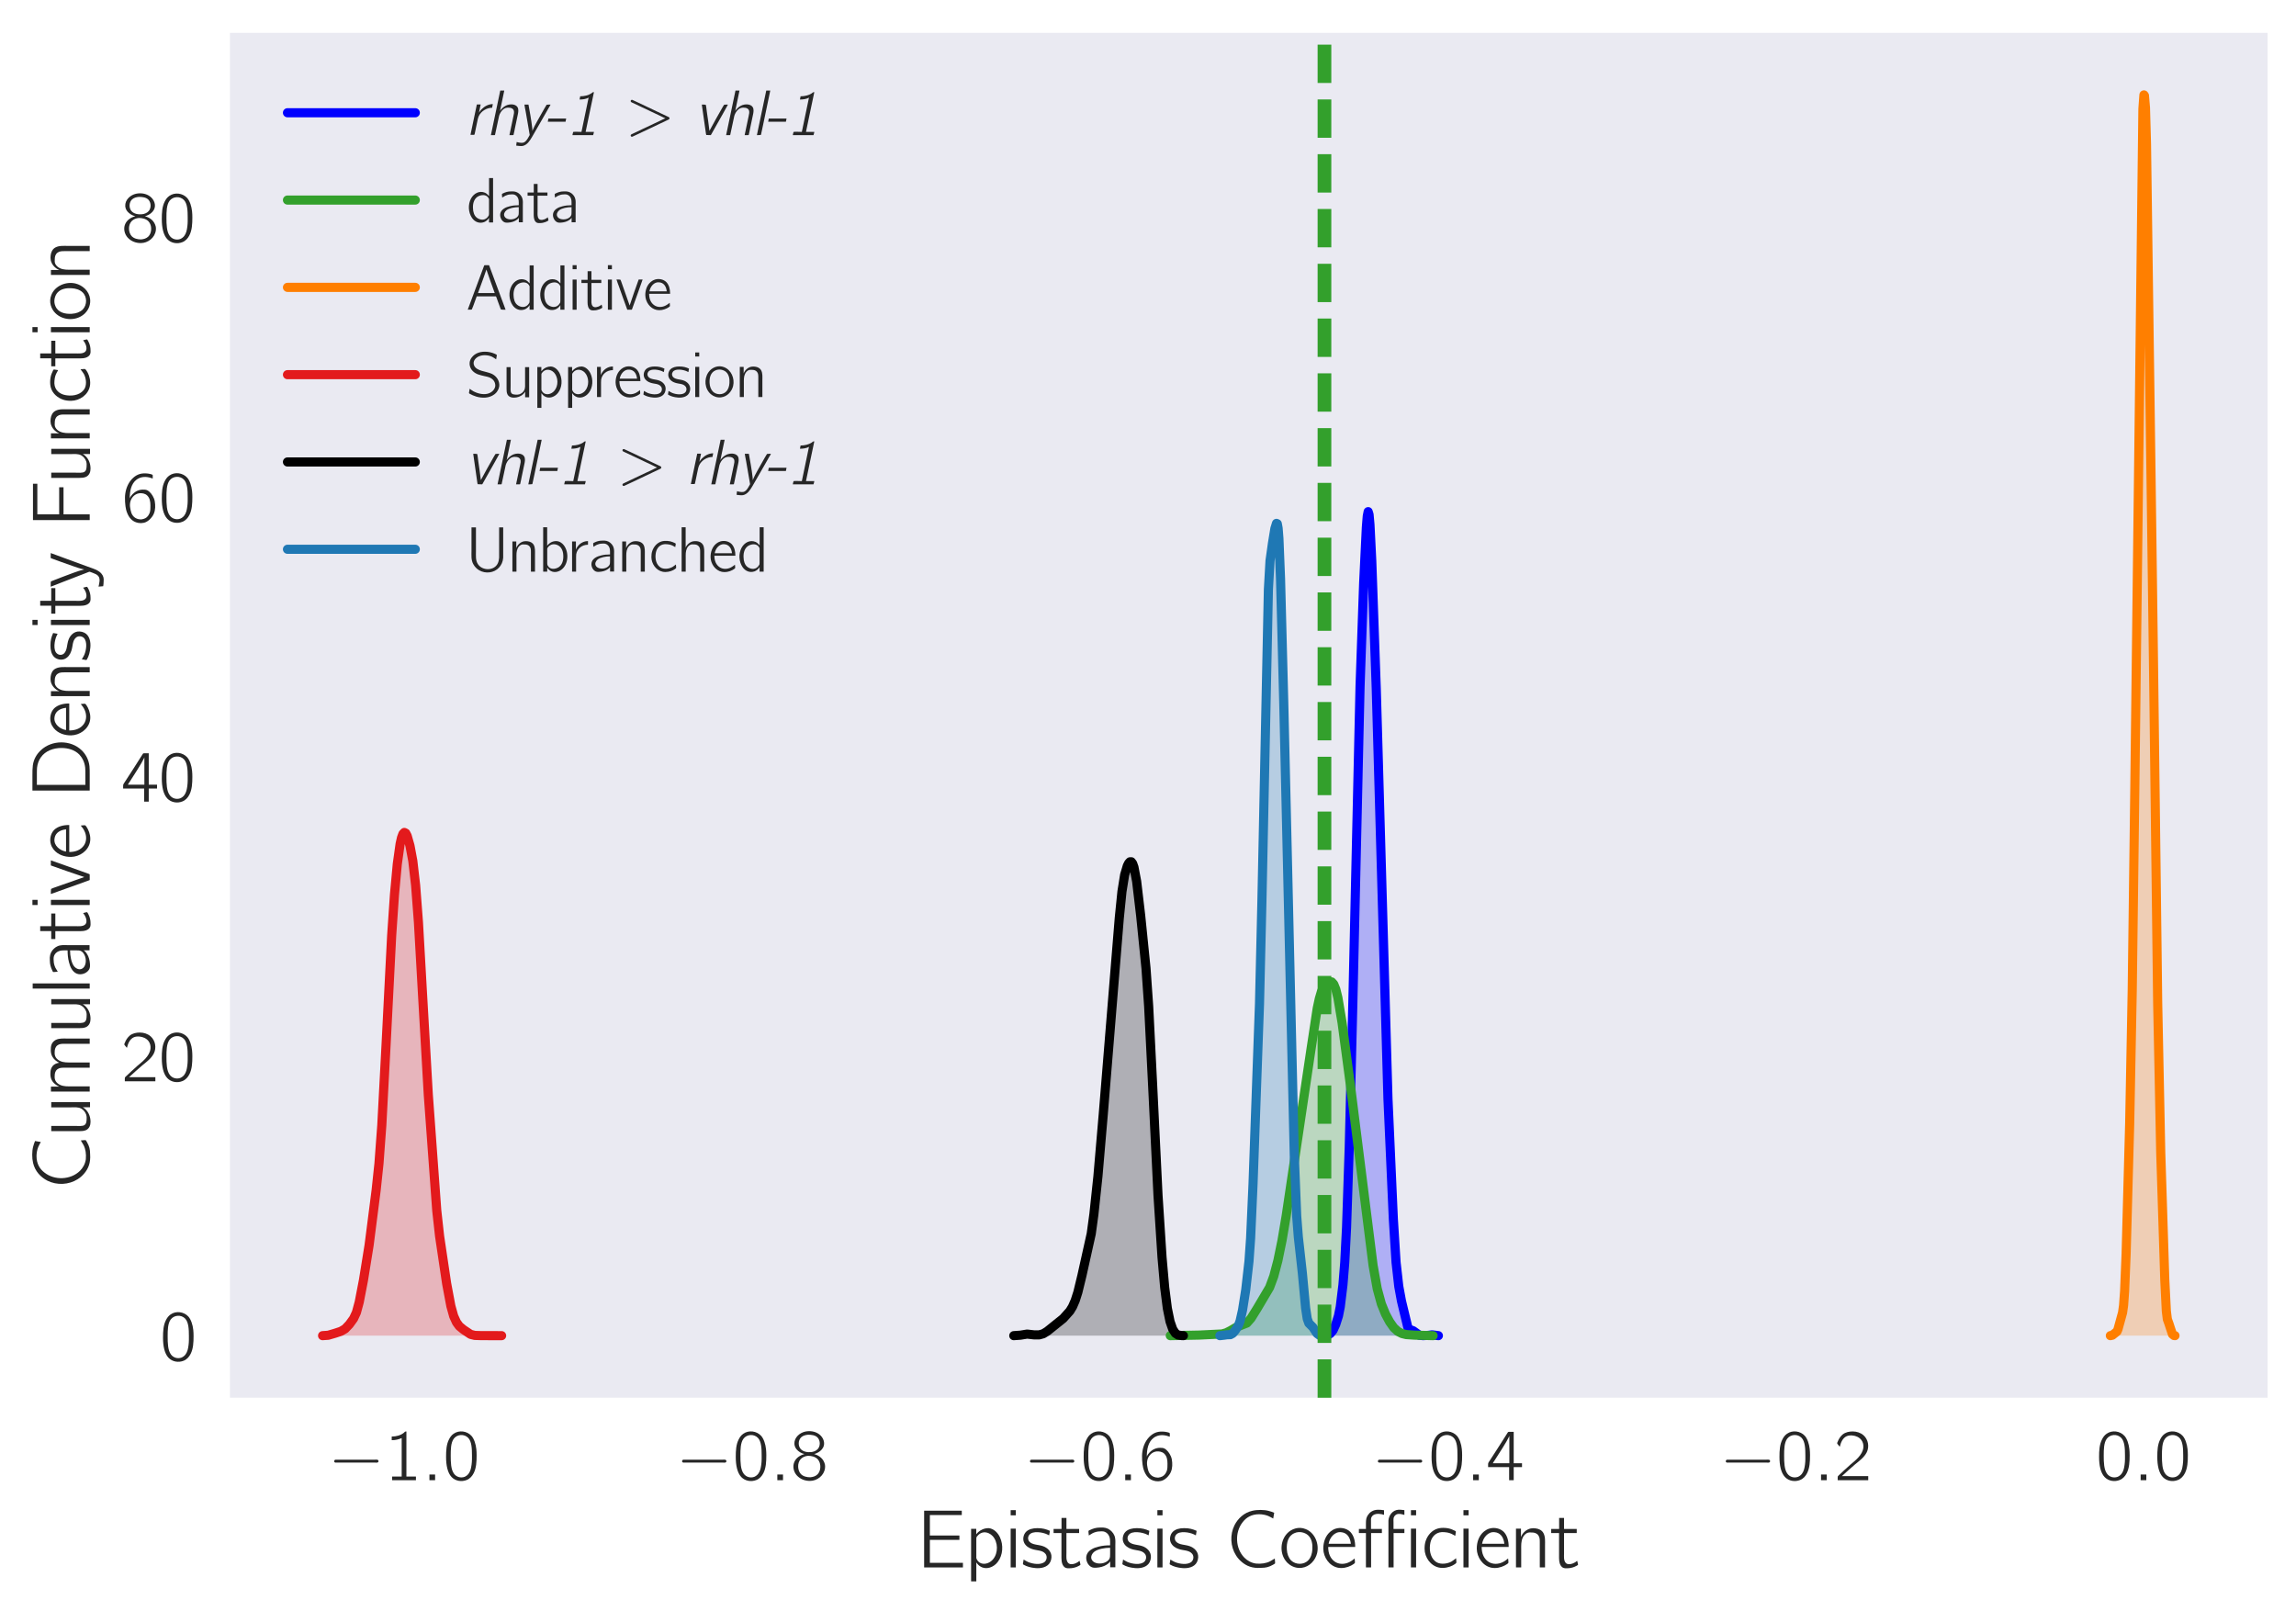 <?xml version="1.0" encoding="utf-8" standalone="no"?>
<!DOCTYPE svg PUBLIC "-//W3C//DTD SVG 1.1//EN"
  "http://www.w3.org/Graphics/SVG/1.1/DTD/svg11.dtd">
<!-- Created with matplotlib (http://matplotlib.org/) -->
<svg height="353pt" version="1.1" viewBox="0 0 503 353" width="503pt" xmlns="http://www.w3.org/2000/svg" xmlns:xlink="http://www.w3.org/1999/xlink">
 <defs>
  <style type="text/css">
*{stroke-linecap:butt;stroke-linejoin:round;}
  </style>
 </defs>
 <g id="figure_1">
  <g id="patch_1">
   <path d="M 0 353.548 
L 503.979 353.548 
L 503.979 0 
L 0 0 
z
" style="fill:#ffffff;"/>
  </g>
  <g id="axes_1">
   <g id="patch_2">
    <path d="M 50.379 306.18 
L 496.779 306.18 
L 496.779 7.2 
L 50.379 7.2 
z
" style="fill:#eaeaf2;"/>
   </g>
   <g id="matplotlib.axis_1">
    <g id="xtick_1">
     <g id="line2d_1"/>
     <g id="text_1">
      <!-- $-1.0$ -->
      <defs>
       <path d="M 9.797 28.078 
C 8 27.484 7.797 24.781 9.797 24.281 
C 10.297 24.078 10.906 24.188 11.5 24.188 
L 64.703 24.188 
C 65.906 24.188 67.797 23.781 68.797 24.781 
C 69.906 25.875 69.297 27.875 67.703 28.188 
C 66.5 28.375 65.094 28.188 63.906 28.188 
L 11.406 28.188 
C 10.906 28.188 10.297 28.281 9.797 28.078 
" id="Computer_Modern_Bright_Math_Symbols-0"/>
       <path d="M 9.703 60.016 
L 9.703 55 
C 15.203 55 19 56 23.406 57.906 
L 23.406 5.016 
L 10.297 5.016 
L 10.297 0 
L 43 0 
L 43 5.016 
L 29.906 5.016 
L 29.906 67 
C 27.5 67 27.906 66.359 26 64.875 
C 21.906 61.719 16.203 60.016 9.703 60.016 
" id="Computer_Modern_Bright-49"/>
       <path d="M 10.703 7.812 
L 10.703 0 
L 18.5 0 
L 18.5 7.812 
z
" id="Computer_Modern_Bright_Math_Slanted-58"/>
       <path d="M 14.797 63.859 
C 11.906 61.859 9.906 59.141 8.406 56.031 
C 4.797 49 4.406 40.766 4.406 31.828 
C 4.406 20.578 6.406 10.25 12 4.312 
C 17.297 -1.203 25.703 -2.609 32.797 0.297 
C 37.203 2.016 40.406 5.719 42.406 9.734 
C 46 16.875 46.406 25.406 46.406 34.234 
C 46.406 37.047 46.297 39.859 46 42.672 
C 45.297 49.406 43 56.828 39.297 60.953 
C 33.203 67.688 22.297 69.188 14.797 63.859 
M 34.906 58.141 
C 39.594 53.125 40 43.484 40 34.344 
L 40 28.922 
C 40 24.297 39.203 18.281 38.203 14.859 
C 36.797 10.141 34.5 6.734 29.906 4.625 
C 24.297 2.609 18.5 4.516 15.297 8.938 
C 11 14.656 10.797 24.797 10.797 33.734 
C 10.797 42.172 10.906 51.516 15 57.031 
C 19.5 63.062 29.203 64.062 34.906 58.141 
" id="Computer_Modern_Bright-48"/>
      </defs>
      <g style="fill:#262626;" transform="translate(71.872 324.25)scale(0.16 -0.16)">
       <use transform="scale(0.996)" xlink:href="#Computer_Modern_Bright_Math_Symbols-0"/>
       <use transform="translate(77.487 0)scale(0.996)" xlink:href="#Computer_Modern_Bright-49"/>
       <use transform="translate(128.131 0)scale(0.996)" xlink:href="#Computer_Modern_Bright_Math_Slanted-58"/>
       <use transform="translate(157.188 0)scale(0.996)" xlink:href="#Computer_Modern_Bright-48"/>
      </g>
     </g>
    </g>
    <g id="xtick_2">
     <g id="line2d_2"/>
     <g id="text_2">
      <!-- $-0.8$ -->
      <defs>
       <path d="M 18.703 36 
L 18.703 35.906 
C 12.5 34.094 7.297 30.688 4.797 24.844 
C 2.203 18.719 4 11.281 8.406 6.453 
C 13.094 1.422 19.5 -1 26.297 -1 
C 36.297 -1 45.906 6.406 47.094 16.734 
C 47.297 18.266 47.203 19.891 47 21.406 
C 45.203 29.219 39.5 33.875 32.094 35.906 
C 32.906 36.203 33.797 36.406 34.594 36.703 
C 38.797 38.422 42.297 40.922 44.5 44.938 
C 47.797 51.375 44.594 58.906 39.203 63.016 
C 33.797 67.141 26.5 68.234 19.906 66.828 
C 12 65.125 4.5 58.406 5 49.766 
C 5.203 46.75 6.5 44.234 8 42.438 
C 10.297 39.625 14.797 36.609 18.703 36 
M 23.797 62.5 
C 28.203 62.5 33.703 62 36.906 58.578 
C 40.703 54.469 40.906 47.031 37.094 42.812 
C 34.703 40.203 31.203 38.891 27.703 38.594 
C 22.797 38.188 17.203 39 13.703 42.812 
C 9.797 47.125 10.094 54.969 14.297 58.984 
C 16.906 61.391 20.406 62.188 23.797 62.5 
M 23.703 33.5 
C 28.406 33.5 33.5 32.391 36.906 28.938 
C 38.203 27.531 39.203 25.812 39.797 24.016 
C 41.5 18.75 40.703 12.094 36.797 8.047 
C 34.094 5.328 30.406 4.312 26.703 4.016 
C 22.203 4.016 17 5.109 13.797 8.562 
C 9.406 13.391 8.5 23.406 13.703 29.062 
C 16.297 31.781 20 33.203 23.703 33.5 
" id="Computer_Modern_Bright-56"/>
      </defs>
      <g style="fill:#262626;" transform="translate(148.089 324.25)scale(0.16 -0.16)">
       <use transform="scale(0.996)" xlink:href="#Computer_Modern_Bright_Math_Symbols-0"/>
       <use transform="translate(77.487 0)scale(0.996)" xlink:href="#Computer_Modern_Bright-48"/>
       <use transform="translate(128.131 0)scale(0.996)" xlink:href="#Computer_Modern_Bright_Math_Slanted-58"/>
       <use transform="translate(157.188 0)scale(0.996)" xlink:href="#Computer_Modern_Bright-56"/>
      </g>
     </g>
    </g>
    <g id="xtick_3">
     <g id="line2d_3"/>
     <g id="text_3">
      <!-- $-0.6$ -->
      <defs>
       <path d="M 11.297 32.625 
L 11.203 32.625 
C 11.203 41.766 12.797 52.422 20.594 58.25 
C 24.906 61.375 30.703 62.969 38.203 61.172 
C 39.797 60.766 41.297 60.156 42.797 59.766 
L 42.797 63.281 
C 42.797 63.672 42.906 64.375 42.594 64.781 
C 41.906 65.688 36.297 66.594 36.094 66.594 
C 27.406 67.594 21.703 65.688 16.406 61.172 
C 10 55.641 6.297 47.516 5.094 39.281 
C 4 32.656 4.906 22 6.203 16.781 
C 8.297 9.047 12.297 2.219 19.703 -0.391 
C 24.094 -2 29.5 -2 33.703 0.016 
C 37.094 1.641 39.906 4.469 42.094 7.5 
C 45.594 12.344 46.5 18.219 46.094 24.172 
C 45.906 27.109 45.5 30.047 44.297 32.766 
C 42.406 37.125 39.203 41.672 35.094 43.688 
C 33.203 44.5 31.203 44.5 29.203 44.5 
C 23.906 44.5 18.906 42.188 15.203 38.359 
C 13.594 36.75 12 34.719 11.297 32.625 
M 24.406 39.516 
C 28.203 39.812 32.203 39.219 35.094 36.5 
C 38.906 32.891 39.594 27.766 39.594 22.812 
C 39.594 19.469 39.703 16.016 38.703 12.859 
C 38.094 11.234 37.297 9.828 36.406 8.5 
C 34.203 5.562 31.406 4.125 26.797 3.516 
C 22.297 3.516 17.797 5.312 15.203 9.125 
C 13.594 11.328 12.797 14.047 12.297 16.641 
C 11.703 19.344 11.297 22.141 11.5 24.859 
C 12 31.984 17 38.516 24.406 39.516 
" id="Computer_Modern_Bright-54"/>
      </defs>
      <g style="fill:#262626;" transform="translate(224.307 324.25)scale(0.16 -0.16)">
       <use transform="scale(0.996)" xlink:href="#Computer_Modern_Bright_Math_Symbols-0"/>
       <use transform="translate(77.487 0)scale(0.996)" xlink:href="#Computer_Modern_Bright-48"/>
       <use transform="translate(128.131 0)scale(0.996)" xlink:href="#Computer_Modern_Bright_Math_Slanted-58"/>
       <use transform="translate(157.188 0)scale(0.996)" xlink:href="#Computer_Modern_Bright-54"/>
      </g>
     </g>
    </g>
    <g id="xtick_4">
     <g id="line2d_4"/>
     <g id="text_4">
      <!-- $-0.4$ -->
      <defs>
       <path d="M 2.094 18 
L 31 18 
L 31 0 
L 37.297 0 
L 37.297 18 
L 48.703 18 
L 48.703 23.328 
L 37.297 23.328 
L 37.297 66.469 
L 31.906 66.469 
C 30.094 66.469 29.594 66.578 28.797 65.062 
C 24.797 58.516 3.703 25.766 3 24.859 
C 2.203 23.438 2.094 23.547 2.094 21.438 
z
M 31.297 60.875 
L 31.297 23.328 
L 8.594 23.328 
C 9.297 24.734 10.297 26.031 11.203 27.438 
C 16.203 35.172 28.094 53.547 30.594 59.281 
C 30.906 59.781 31 60.375 31.297 60.875 
" id="Computer_Modern_Bright-52"/>
      </defs>
      <g style="fill:#262626;" transform="translate(300.525 324.25)scale(0.16 -0.16)">
       <use transform="scale(0.996)" xlink:href="#Computer_Modern_Bright_Math_Symbols-0"/>
       <use transform="translate(77.487 0)scale(0.996)" xlink:href="#Computer_Modern_Bright-48"/>
       <use transform="translate(128.131 0)scale(0.996)" xlink:href="#Computer_Modern_Bright_Math_Slanted-58"/>
       <use transform="translate(157.188 0)scale(0.996)" xlink:href="#Computer_Modern_Bright-52"/>
      </g>
     </g>
    </g>
    <g id="xtick_5">
     <g id="line2d_5"/>
     <g id="text_5">
      <!-- $-0.2$ -->
      <defs>
       <path d="M 7.297 45.969 
C 8.703 51.594 11.094 57.984 16.797 60.5 
C 19.203 61.5 21.797 61.703 24.406 61.5 
C 29.297 61.094 34.094 59.094 37.094 55.094 
C 39.297 52.078 40.094 48.375 39.703 44.781 
C 38.5 34.344 28.297 26.844 21.703 21.234 
C 17.906 18.031 7.094 7.812 7.094 7.812 
L 5.406 6.203 
C 4.5 5.312 4.406 5.312 4.406 3.5 
L 4.406 0 
L 46.406 0 
L 46.406 5.625 
L 10.203 5.625 
C 13.406 8.734 26.703 20.516 28.5 21.922 
C 34.297 26.656 40.797 31.375 44.297 38.219 
C 48.203 46.062 46.5 55.938 39.906 61.766 
C 35.906 65.297 30.406 67 25.094 67 
C 20.203 67 15.203 66 11.297 62.906 
C 8.297 60.391 5.797 56.688 4.406 52.875 
C 4.094 52.281 3.594 51.281 3.703 50.578 
C 3.797 49.984 4.406 49.484 4.703 49.078 
C 5.5 48.078 6.297 46.875 7.297 45.969 
" id="Computer_Modern_Bright-50"/>
      </defs>
      <g style="fill:#262626;" transform="translate(376.742 324.25)scale(0.16 -0.16)">
       <use transform="scale(0.996)" xlink:href="#Computer_Modern_Bright_Math_Symbols-0"/>
       <use transform="translate(77.487 0)scale(0.996)" xlink:href="#Computer_Modern_Bright-48"/>
       <use transform="translate(128.131 0)scale(0.996)" xlink:href="#Computer_Modern_Bright_Math_Slanted-58"/>
       <use transform="translate(157.188 0)scale(0.996)" xlink:href="#Computer_Modern_Bright-50"/>
      </g>
     </g>
    </g>
    <g id="xtick_6">
     <g id="line2d_6"/>
     <g id="text_6">
      <!-- $0.0$ -->
      <g style="fill:#262626;" transform="translate(459.159 324.25)scale(0.16 -0.16)">
       <use transform="scale(0.996)" xlink:href="#Computer_Modern_Bright-48"/>
       <use transform="translate(50.643 0)scale(0.996)" xlink:href="#Computer_Modern_Bright_Math_Slanted-58"/>
       <use transform="translate(79.701 0)scale(0.996)" xlink:href="#Computer_Modern_Bright-48"/>
      </g>
     </g>
    </g>
    <g id="text_7">
     <!-- Epistasis Coefficient -->
     <defs>
      <path d="M 8 69.328 
L 8 0 
L 55.406 0 
L 55.406 5.625 
L 15 5.625 
L 15 33.672 
L 51.094 33.672 
L 51.094 39 
L 15 39 
L 15 64 
L 54 64 
L 54 69.328 
z
" id="Computer_Modern_Bright-69"/>
      <path d="M 12.703 40.531 
L 12.703 47.156 
L 6.406 47.156 
L 6.406 -17 
L 12.797 -17 
L 12.797 6.094 
C 14.203 4.078 15.797 2.281 17.906 1.078 
C 25 -3.25 34 0.172 38.906 6.594 
C 45.406 14.969 46.094 27.5 41.594 36.984 
C 39 42.438 34.094 47.5 27.797 48 
C 22.297 48 18.094 45.812 15.094 43.125 
C 14.203 42.328 13.5 41.438 12.703 40.531 
M 21.906 42.875 
C 26 43.172 30 41.266 32.797 38.266 
C 34.5 36.344 35.797 34.141 36.594 31.734 
C 40.094 22.297 36.906 9.234 26.797 5.328 
C 21 3.109 15.297 5.125 13.094 10.547 
C 12.594 11.547 12.797 12.859 12.797 13.953 
L 12.797 34.641 
C 12.797 36.953 13 37.156 14.5 38.859 
C 16.297 41.062 19 42.578 21.906 42.875 
" id="Computer_Modern_Bright-112"/>
      <path d="M 6.406 70 
L 6.406 63.672 
L 12.703 63.672 
L 12.703 70 
z
M 6.406 47.391 
L 6.406 0 
L 12.703 0 
L 12.703 47.391 
z
" id="Computer_Modern_Bright-105"/>
      <path d="M 3.094 9.641 
C 2.906 8.234 2.594 6.938 2.406 5.531 
C 2.203 4.422 1.906 3.922 2.906 3.422 
C 7 1.016 11.906 -0.297 17.703 -0.797 
C 24.203 -1.406 32.406 0.109 35.594 6.531 
C 36.5 8.344 37 10.344 37.094 12.359 
C 37.5 19.578 31.797 24.203 26.906 25.906 
C 21.406 28.016 13.906 27.312 10.094 31.531 
C 8.094 33.844 8 37.266 9.906 39.672 
C 13.906 45.297 26.797 42.875 31.906 40.375 
C 32.703 39.969 33.406 39.469 34.297 39.266 
L 35.203 44.688 
C 30.5 46.797 26.406 48 19.906 48 
C 14.297 48 9.203 46.703 6 43.484 
C 2.797 40.172 1.703 34.641 3.594 30.438 
C 5.406 26.406 9.203 23.797 13.297 22.5 
C 19.203 20.391 25.906 21.391 29.797 16.578 
C 32 13.766 31.594 9.547 29.094 7.031 
C 24.297 2.609 14.094 4.219 8.5 6.625 
C 6.594 7.438 4.906 8.641 3.094 9.641 
" id="Computer_Modern_Bright-115"/>
      <path d="M 10.797 60.5 
L 10.797 47.016 
L 1.094 47.016 
L 1.094 42 
L 10.703 42 
L 10.703 15.016 
C 10.703 10.578 10.406 5.234 13.297 1.516 
C 15 -0.703 17.297 -1.297 20.797 -1 
C 23.703 -1 26.594 -0.391 29.297 0.656 
C 30.203 1.062 33.5 2.516 33.906 3.234 
C 34.094 3.641 32.797 8.094 32.797 8.094 
L 30.406 6.266 
C 27.297 4.344 21.094 2.328 18.5 5.969 
C 16.203 9.094 16.797 13.75 16.797 17.375 
L 16.797 42 
L 32.297 42 
L 32.297 47.016 
L 16.797 47.016 
L 16.797 60.5 
z
" id="Computer_Modern_Bright-116"/>
      <path d="M 7.906 39.016 
C 9.594 39.859 11 41.094 12.703 41.922 
C 15.406 43.156 18.203 44 21.203 44 
C 22.594 44.094 24.203 44.297 25.594 44 
C 28.094 43.594 30.297 42.078 31.797 39.953 
C 33.297 37.516 33.906 35.391 33.906 31.469 
L 33.906 27.016 
C 29.094 27.016 24.297 26.609 19.703 25.391 
C 13.906 24.078 7.594 21.125 5.5 15.844 
C 3.406 10.781 5.594 4.078 10.094 1.031 
C 12.297 -0.5 14.906 -0.5 17.5 -0.297 
C 21.703 0 25.906 1.016 29.5 3.25 
C 31.203 4.25 32.906 5.578 33.906 7.297 
L 34 7.297 
L 34 0.203 
L 40.297 0.203 
L 40.297 26.891 
C 40.297 29.812 40.594 32.953 40 35.891 
C 39.406 39.922 36.906 43.266 34 45.594 
C 30.594 48.219 26.703 49.109 21.5 48.719 
C 16.703 48.719 13 47.5 9.406 45.766 
C 8.906 45.562 7.906 45.234 7.594 44.641 
C 7.297 44.219 7.5 43.516 7.5 43 
C 7.703 41.672 7.797 40.344 7.906 39.016 
M 33.906 24 
L 33.906 16.375 
C 33.906 14.062 34 11.953 32.703 9.953 
C 31.594 8.344 30.094 7.234 28.5 6.438 
C 22.797 3.516 14.094 4.422 11.594 9.25 
C 9.594 12.75 11.703 16.875 14.594 19.188 
C 18.906 22.5 27.297 24 33.906 24 
" id="Computer_Modern_Bright-97"/>
      <path d="M 60.5 10.875 
C 58.5 9.859 56.703 8.453 54.703 7.453 
C 50 5.047 44 4.141 37.5 4.734 
C 31.703 5.547 26.906 8.359 23.406 11.875 
C 12.203 23.156 11.406 42.969 21.297 55.344 
C 25.5 60.875 31.906 65 41.297 65 
C 45.094 65 49 64.297 52.5 62.891 
C 54.594 61.969 56.594 60.766 58.594 59.766 
L 59.797 66.812 
C 57.594 67.672 55.297 68.562 53 69.094 
C 47.406 70.625 38.906 70.625 33.094 69.219 
C 22.906 66.922 15.5 59.828 11.297 51.625 
C 5.5 40.016 6.203 25.516 13.203 14.594 
C 15 11.703 17.297 9.109 19.906 6.891 
C 25.906 1.688 33.297 -1.312 43.594 -0.5 
C 49.797 -0.5 53.406 0.516 58.203 3.203 
C 58.703 3.5 60.594 4.516 60.906 4.938 
C 61.094 5.438 60.594 9.531 60.5 10.875 
" id="Computer_Modern_Bright-67"/>
      <path d="M 10.703 42.078 
C 1.797 33.234 0.797 17.875 8.5 7.938 
C 9.594 6.422 10.906 5.125 12.406 4.016 
C 16.094 1 21.5 -1.203 27.797 -0.5 
C 37.797 0.703 44.703 8.844 46.797 17.375 
C 49.594 29.328 43.703 42.672 32.703 46.891 
C 24.094 50.406 15.5 46.891 10.703 42.078 
M 35.703 39.359 
C 40.5 35.031 41.406 28.109 41 21.984 
C 40.703 17.266 39.406 12.344 36.094 8.828 
C 30.703 3 20.703 3 14.906 8.625 
C 11.906 11.844 10.094 16.453 9.797 21.984 
C 9.297 30.109 11.297 38.75 19.297 41.969 
C 25.203 44.578 32 42.672 35.703 39.359 
" id="Computer_Modern_Bright-111"/>
      <path d="M 41.797 10.938 
C 39.5 9.234 38.797 8.328 35.906 6.812 
C 29.797 3.5 22.594 3.5 17.406 7.172 
C 12.406 10.766 9.5 16.641 9.5 25 
L 42.5 25 
C 42.5 32.422 40.797 38.859 36.594 43.375 
C 32 47.891 24.797 49.297 18.703 47.391 
C 16.406 46.688 14.297 45.484 12.406 43.969 
C 6.094 38.859 3.406 30.719 3.5 22.781 
C 3.703 12.344 10.797 1.906 21.297 -0.312 
C 26.797 -1.422 32.594 -0.203 37.5 2.297 
C 38.406 2.797 41.703 4.609 42.094 5.516 
C 42.406 6.016 41.797 10.938 41.797 10.938 
M 37.203 28.906 
L 10 28.906 
C 11.203 36.234 17.203 43.969 25.297 43.062 
C 31.906 42.469 35.406 37.75 36.703 31.828 
C 36.906 30.812 37 29.922 37.203 28.906 
" id="Computer_Modern_Bright-101"/>
      <path d="M 10.594 47.016 
L 2 47.016 
L 2 42 
L 10.594 42 
L 10.594 0 
L 16.906 0 
L 16.906 42 
L 30.094 42 
L 30.094 47.016 
L 16.797 47.016 
L 16.797 56.234 
C 16.797 57.891 16.594 59.656 17.297 61.219 
C 19.5 65.875 25.406 65.875 29.594 65.078 
C 30.594 64.875 31.703 64.469 32.703 64.266 
L 32.703 69.906 
C 27.703 70.609 22.297 71.219 17.703 68.469 
C 15.797 67.438 14.203 65.688 13 63.922 
C 11.094 60.938 10.594 58.781 10.594 53.719 
z
M 38.094 0 
L 44.406 0 
L 44.406 42 
L 57.594 42 
L 57.594 47.016 
L 44.297 47.016 
L 44.297 55.234 
C 44.297 56.891 44.094 58.656 44.406 60.328 
C 44.906 62.297 46.094 63.656 47.703 64.672 
C 50.797 66.172 54.406 65.078 57.594 64.172 
L 57.594 70 
C 55.094 70.188 52.703 70.688 50.203 70.5 
C 43.406 70 38.594 64.047 38.094 57.312 
C 38 55.891 38.094 54.375 38.094 52.969 
z
M 65.594 70 
L 65.594 63.672 
L 71.906 63.672 
L 71.906 70 
z
M 65.594 47.391 
L 65.594 0 
L 71.906 0 
L 71.906 47.391 
z
" id="Computer_Modern_Bright-14"/>
      <path d="M 42.406 11.25 
C 40.5 9.844 38.797 8.328 36.703 7.125 
C 32 4.625 24.797 3.422 19.406 5.922 
C 11.594 9.938 9.5 19.688 10.594 27.719 
C 10.797 29.328 11.094 30.922 11.594 32.438 
C 13.797 38.969 19.297 44.078 28.297 43.078 
C 33.094 42.672 35.5 41.875 39.297 39.766 
C 40 39.359 40.594 38.859 41.406 38.656 
C 41.5 39.859 41.797 41.172 42 42.375 
C 42.297 43.984 42.297 44.188 40.797 44.891 
C 39.703 45.391 38.594 45.984 37.406 46.391 
C 32.797 48.406 25.203 49 20 47.5 
C 12.906 45.484 7.594 39.359 5.297 32.531 
C 4.203 29.422 3.906 26.109 3.906 22.797 
C 4 12.25 11.203 1.906 21.703 -0.203 
C 27.5 -1.406 34.203 0.297 38.203 2.406 
C 39.203 2.906 42.203 4.719 42.703 5.625 
C 43 6.125 42.406 11.25 42.406 11.25 
" id="Computer_Modern_Bright-99"/>
      <path d="M 12.594 37.281 
L 12.5 37.281 
L 12.5 47.391 
L 6.406 47.391 
L 6.406 0 
L 12.797 0 
L 12.797 21.938 
C 12.797 26.844 12.5 31.875 14.703 36.469 
C 15.797 38.781 17.5 40.781 19.797 41.984 
C 21.703 42.891 23.703 42.891 25.797 42.688 
C 28.797 42.688 31.703 41.891 33.594 39.375 
C 35.406 37.062 35.5 34.062 35.5 31.25 
L 35.5 0 
L 41.906 0 
L 41.906 26.859 
C 41.906 31.875 42.406 37.375 40 41.891 
C 38.094 45.5 34.406 47.203 30.5 47.703 
C 28.5 48 26.406 48 24.406 47.609 
C 19.203 46.5 14.406 42.297 12.594 37.281 
" id="Computer_Modern_Bright-110"/>
     </defs>
     <g style="fill:#262626;" transform="translate(201.023 343.36)scale(0.18 -0.18)">
      <use transform="scale(0.996)" xlink:href="#Computer_Modern_Bright-69"/>
      <use transform="translate(58.738 0)scale(0.996)" xlink:href="#Computer_Modern_Bright-112"/>
      <use transform="translate(106.89 0)scale(0.996)" xlink:href="#Computer_Modern_Bright-105"/>
      <use transform="translate(125.985 0)scale(0.996)" xlink:href="#Computer_Modern_Bright-115"/>
      <use transform="translate(164.424 0)scale(0.996)" xlink:href="#Computer_Modern_Bright-116"/>
      <use transform="translate(200.539 0)scale(0.996)" xlink:href="#Computer_Modern_Bright-97"/>
      <use transform="translate(247.031 0)scale(0.996)" xlink:href="#Computer_Modern_Bright-115"/>
      <use transform="translate(285.47 0)scale(0.996)" xlink:href="#Computer_Modern_Bright-105"/>
      <use transform="translate(304.565 0)scale(0.996)" xlink:href="#Computer_Modern_Bright-115"/>
      <use transform="translate(374.469 0)scale(0.996)" xlink:href="#Computer_Modern_Bright-67"/>
      <use transform="translate(439.641 0)scale(0.996)" xlink:href="#Computer_Modern_Bright-111"/>
      <use transform="translate(490.284 0)scale(0.996)" xlink:href="#Computer_Modern_Bright-101"/>
      <use transform="translate(535.116 0)scale(0.996)" xlink:href="#Computer_Modern_Bright-14"/>
      <use transform="translate(613.156 0)scale(0.996)" xlink:href="#Computer_Modern_Bright-99"/>
      <use transform="translate(657.988 0)scale(0.996)" xlink:href="#Computer_Modern_Bright-105"/>
      <use transform="translate(677.083 0)scale(0.996)" xlink:href="#Computer_Modern_Bright-101"/>
      <use transform="translate(721.915 0)scale(0.996)" xlink:href="#Computer_Modern_Bright-110"/>
      <use transform="translate(770.067 0)scale(0.996)" xlink:href="#Computer_Modern_Bright-116"/>
     </g>
    </g>
   </g>
   <g id="matplotlib.axis_2">
    <g id="ytick_1">
     <g id="line2d_7"/>
     <g id="text_8">
      <!-- $0$ -->
      <g style="fill:#262626;" transform="translate(35.011 298.125)scale(0.16 -0.16)">
       <use transform="scale(0.996)" xlink:href="#Computer_Modern_Bright-48"/>
      </g>
     </g>
    </g>
    <g id="ytick_2">
     <g id="line2d_8"/>
     <g id="text_9">
      <!-- $20$ -->
      <g style="fill:#262626;" transform="translate(26.642 236.865)scale(0.16 -0.16)">
       <use transform="scale(0.996)" xlink:href="#Computer_Modern_Bright-50"/>
       <use transform="translate(50.643 0)scale(0.996)" xlink:href="#Computer_Modern_Bright-48"/>
      </g>
     </g>
    </g>
    <g id="ytick_3">
     <g id="line2d_9"/>
     <g id="text_10">
      <!-- $40$ -->
      <g style="fill:#262626;" transform="translate(26.642 175.606)scale(0.16 -0.16)">
       <use transform="scale(0.996)" xlink:href="#Computer_Modern_Bright-52"/>
       <use transform="translate(50.643 0)scale(0.996)" xlink:href="#Computer_Modern_Bright-48"/>
      </g>
     </g>
    </g>
    <g id="ytick_4">
     <g id="line2d_10"/>
     <g id="text_11">
      <!-- $60$ -->
      <g style="fill:#262626;" transform="translate(26.642 114.347)scale(0.16 -0.16)">
       <use transform="scale(0.996)" xlink:href="#Computer_Modern_Bright-54"/>
       <use transform="translate(50.643 0)scale(0.996)" xlink:href="#Computer_Modern_Bright-48"/>
      </g>
     </g>
    </g>
    <g id="ytick_5">
     <g id="line2d_11"/>
     <g id="text_12">
      <!-- $80$ -->
      <g style="fill:#262626;" transform="translate(26.642 53.088)scale(0.16 -0.16)">
       <use transform="scale(0.996)" xlink:href="#Computer_Modern_Bright-56"/>
       <use transform="translate(50.643 0)scale(0.996)" xlink:href="#Computer_Modern_Bright-48"/>
      </g>
     </g>
    </g>
    <g id="text_13">
     <!-- Cumulative Density Function -->
     <defs>
      <path d="M 6.406 47 
L 6.406 12.969 
C 6.406 10.047 6.5 7.141 7.703 4.422 
C 9.594 0.516 13.594 -1 17.703 -1 
C 23.203 -1 28.703 0.812 32.703 4.734 
C 33.797 5.828 34.797 6.938 35.5 8.344 
L 35.594 8.344 
L 35.594 -0.391 
L 41.906 -0.391 
L 41.906 47 
L 35.5 47 
L 35.5 22.906 
C 35.5 18.688 36.094 14.062 33.906 10.25 
C 32.297 7.438 29.5 5.234 26.406 4.234 
C 24.297 3.625 22.094 3.625 19.906 3.828 
C 17.797 4.031 15.5 4.234 14.094 6.031 
C 12.094 8.453 12.797 14.172 12.797 17.688 
L 12.797 47 
z
" id="Computer_Modern_Bright-117"/>
      <path d="M 12.594 37.359 
L 12.5 37.359 
L 12.5 47.391 
L 6.406 47.391 
L 6.406 0 
L 12.797 0 
L 12.797 22.047 
C 12.797 26.953 12.5 31.875 14.703 36.375 
C 16.594 40.281 19.906 43.391 25.797 42.781 
C 28.797 42.781 31.797 41.984 33.703 39.453 
C 35.5 37.141 35.594 34.141 35.594 31.312 
L 35.594 0 
L 42 0 
L 42 22.047 
C 42 26.953 41.703 31.875 43.906 36.375 
C 45.797 40.281 49.094 43.391 55 42.781 
C 58 42.781 61 41.984 62.906 39.453 
C 64.703 37.141 64.797 34.141 64.797 31.312 
L 64.797 0 
L 71.203 0 
L 71.203 26.562 
C 71.203 31.375 71.797 36.781 69.703 41.188 
C 67.594 45.297 64.203 47.5 58.703 47.5 
C 55.5 47.797 52.297 47.312 49.406 45.844 
C 45.906 43.922 43.297 40.75 41.703 37.266 
C 41 40.578 40.203 42.828 38 45 
C 35.703 47.062 32.594 48 29.594 48 
C 22.297 48.594 17.703 45.562 14.594 41 
C 13.797 39.875 13 38.672 12.594 37.359 
" id="Computer_Modern_Bright-109"/>
      <path d="M 6.406 69.688 
L 6.406 0 
L 12.703 0 
L 12.703 69.688 
z
" id="Computer_Modern_Bright-108"/>
      <path d="M 0.703 47.5 
C 1.203 45.5 4.203 37.578 4.406 37.078 
C 5.406 34.281 17.297 0.609 17.594 0.297 
C 17.906 -0.203 18.797 0 19.297 0 
L 22.797 0 
C 24.094 0 24.906 -0.297 25.203 0.906 
C 28.406 9.328 40.094 42.703 41.797 47.5 
L 35.594 47.5 
C 30.797 33.984 25.906 20.438 21.406 6.609 
L 11 36.203 
C 9.5 39.797 8.594 43.891 6.906 47.203 
C 5.094 47.5 2.797 47.5 0.703 47.5 
" id="Computer_Modern_Bright-118"/>
      <path d="M 8 70 
L 8 0 
L 28.203 0 
C 31.406 0 34.594 0 37.703 0.297 
C 45.703 1.109 52.594 5.016 57.203 9.828 
C 70.094 23.172 70 46.125 57.297 59.672 
C 52.703 64.578 46.5 68.5 38.703 69.5 
C 34.906 70 31 70 27.203 70 
z
M 14.906 5.312 
L 14.906 64.562 
L 27.797 64.562 
C 30.5 64.562 33.203 64.562 35.906 64.359 
C 40.406 63.859 44.797 62.359 48.5 59.734 
C 56.594 54.125 60 44.172 60 34.641 
C 60 26.609 57.797 18.375 51.906 12.641 
C 47.906 8.938 42.5 6.219 36 5.516 
C 33.406 5.312 30.703 5.312 28.094 5.312 
z
" id="Computer_Modern_Bright-68"/>
      <path d="M 0.703 47.656 
C 1.297 45.75 5.406 35.609 5.5 35.312 
L 17.406 4.578 
L 18.406 2.078 
C 19 0.672 19.203 0.469 18.594 -1.141 
L 17.5 -4.047 
C 16.594 -6.469 15.594 -8.969 13.703 -10.484 
C 10.297 -13.297 4.906 -11.688 0.797 -10.781 
L 1.297 -16.5 
C 3.203 -16.797 5.094 -17 7 -17 
C 11.297 -17.516 14.094 -16.5 16.703 -14.297 
C 20 -11.484 21.594 -7.562 23.094 -3.547 
L 26.203 5.078 
L 36.406 32.906 
C 38.094 37.922 40.203 42.641 41.797 47.656 
L 37.297 47.656 
C 36.797 47.656 36 47.859 35.594 47.469 
C 35.406 47.156 35.297 46.766 35.203 46.453 
L 34.406 44.344 
C 33.406 41.734 32.5 39.234 31.594 36.609 
L 25.797 20.25 
C 24.297 15.828 22.594 11.312 21.797 6.688 
C 20.703 11.312 19.203 15.734 17.594 20.141 
C 16.297 23.562 8.5 44.547 7.5 46.562 
C 7.094 47.656 6.703 47.656 5.203 47.656 
z
" id="Computer_Modern_Bright-121"/>
      <path d="M 8 69.328 
L 8 0 
L 15 0 
L 15 32 
L 48.094 32 
L 48.094 37.312 
L 15 37.312 
L 15 64 
L 52.406 64 
L 52.406 69.328 
z
" id="Computer_Modern_Bright-70"/>
     </defs>
     <g style="fill:#262626;" transform="translate(19.653 260.67)rotate(-90)scale(0.18 -0.18)">
      <use transform="scale(0.996)" xlink:href="#Computer_Modern_Bright-67"/>
      <use transform="translate(65.172 0)scale(0.996)" xlink:href="#Computer_Modern_Bright-117"/>
      <use transform="translate(113.325 0)scale(0.996)" xlink:href="#Computer_Modern_Bright-109"/>
      <use transform="translate(190.535 0)scale(0.996)" xlink:href="#Computer_Modern_Bright-117"/>
      <use transform="translate(238.687 0)scale(0.996)" xlink:href="#Computer_Modern_Bright-108"/>
      <use transform="translate(257.782 0)scale(0.996)" xlink:href="#Computer_Modern_Bright-97"/>
      <use transform="translate(304.274 0)scale(0.996)" xlink:href="#Computer_Modern_Bright-116"/>
      <use transform="translate(340.389 0)scale(0.996)" xlink:href="#Computer_Modern_Bright-105"/>
      <use transform="translate(359.484 0)scale(0.996)" xlink:href="#Computer_Modern_Bright-118"/>
      <use transform="translate(401.825 0)scale(0.996)" xlink:href="#Computer_Modern_Bright-101"/>
      <use transform="translate(478.121 0)scale(0.996)" xlink:href="#Computer_Modern_Bright-68"/>
      <use transform="translate(549.728 0)scale(0.996)" xlink:href="#Computer_Modern_Bright-101"/>
      <use transform="translate(594.559 0)scale(0.996)" xlink:href="#Computer_Modern_Bright-110"/>
      <use transform="translate(642.712 0)scale(0.996)" xlink:href="#Computer_Modern_Bright-115"/>
      <use transform="translate(681.151 0)scale(0.996)" xlink:href="#Computer_Modern_Bright-105"/>
      <use transform="translate(700.246 0)scale(0.996)" xlink:href="#Computer_Modern_Bright-116"/>
      <use transform="translate(733.454 0)scale(0.996)" xlink:href="#Computer_Modern_Bright-121"/>
      <use transform="translate(807.261 0)scale(0.996)" xlink:href="#Computer_Modern_Bright-70"/>
      <use transform="translate(860.187 0)scale(0.996)" xlink:href="#Computer_Modern_Bright-117"/>
      <use transform="translate(908.34 0)scale(0.996)" xlink:href="#Computer_Modern_Bright-110"/>
      <use transform="translate(956.492 0)scale(0.996)" xlink:href="#Computer_Modern_Bright-99"/>
      <use transform="translate(1001.324 0)scale(0.996)" xlink:href="#Computer_Modern_Bright-116"/>
      <use transform="translate(1037.438 0)scale(0.996)" xlink:href="#Computer_Modern_Bright-105"/>
      <use transform="translate(1056.533 0)scale(0.996)" xlink:href="#Computer_Modern_Bright-111"/>
      <use transform="translate(1107.176 0)scale(0.996)" xlink:href="#Computer_Modern_Bright-110"/>
     </g>
    </g>
   </g>
   <g id="PolyCollection_1">
    <path clip-path="url(#pa814bd39b5)" d="M 290.067 292.587 
L 290.067 292.59 
L 290.264 292.59 
L 290.461 292.59 
L 290.658 292.59 
L 290.856 292.59 
L 291.053 292.59 
L 291.25 292.59 
L 291.447 292.59 
L 291.645 292.59 
L 291.842 292.59 
L 292.039 292.59 
L 292.236 292.59 
L 292.434 292.59 
L 292.631 292.59 
L 292.828 292.59 
L 293.025 292.59 
L 293.222 292.59 
L 293.42 292.59 
L 293.617 292.59 
L 293.814 292.59 
L 294.011 292.59 
L 294.209 292.59 
L 294.406 292.59 
L 294.603 292.59 
L 294.8 292.59 
L 294.998 292.59 
L 295.195 292.59 
L 295.392 292.59 
L 295.589 292.59 
L 295.787 292.59 
L 295.984 292.59 
L 296.181 292.59 
L 296.378 292.59 
L 296.576 292.59 
L 296.773 292.59 
L 296.97 292.59 
L 297.167 292.59 
L 297.365 292.59 
L 297.562 292.59 
L 297.759 292.59 
L 297.956 292.59 
L 298.154 292.59 
L 298.351 292.59 
L 298.548 292.59 
L 298.745 292.59 
L 298.943 292.59 
L 299.14 292.59 
L 299.337 292.59 
L 299.534 292.59 
L 299.732 292.59 
L 299.929 292.59 
L 300.126 292.59 
L 300.323 292.59 
L 300.521 292.59 
L 300.718 292.59 
L 300.915 292.59 
L 301.112 292.59 
L 301.31 292.59 
L 301.507 292.59 
L 301.704 292.59 
L 301.901 292.59 
L 302.099 292.59 
L 302.296 292.59 
L 302.493 292.59 
L 302.69 292.59 
L 302.888 292.59 
L 303.085 292.59 
L 303.282 292.59 
L 303.479 292.59 
L 303.677 292.59 
L 303.874 292.59 
L 304.071 292.59 
L 304.268 292.59 
L 304.466 292.59 
L 304.663 292.59 
L 304.86 292.59 
L 305.057 292.59 
L 305.255 292.59 
L 305.452 292.59 
L 305.649 292.59 
L 305.846 292.59 
L 306.044 292.59 
L 306.241 292.59 
L 306.438 292.59 
L 306.635 292.59 
L 306.833 292.59 
L 307.03 292.59 
L 307.227 292.59 
L 307.424 292.59 
L 307.622 292.59 
L 307.819 292.59 
L 308.016 292.59 
L 308.213 292.59 
L 308.411 292.59 
L 308.608 292.59 
L 308.805 292.59 
L 309.002 292.59 
L 309.199 292.59 
L 309.397 292.59 
L 309.594 292.59 
L 309.791 292.59 
L 309.988 292.59 
L 310.186 292.59 
L 310.383 292.59 
L 310.58 292.59 
L 310.777 292.59 
L 310.975 292.59 
L 311.172 292.59 
L 311.369 292.59 
L 311.566 292.59 
L 311.764 292.59 
L 311.961 292.59 
L 312.158 292.59 
L 312.355 292.59 
L 312.553 292.59 
L 312.75 292.59 
L 312.947 292.59 
L 313.144 292.59 
L 313.342 292.59 
L 313.539 292.59 
L 313.736 292.59 
L 313.933 292.59 
L 314.131 292.59 
L 314.328 292.59 
L 314.525 292.59 
L 314.722 292.59 
L 314.92 292.59 
L 315.117 292.59 
L 315.117 292.587 
L 315.117 292.587 
L 314.92 292.583 
L 314.722 292.572 
L 314.525 292.552 
L 314.328 292.519 
L 314.131 292.476 
L 313.933 292.434 
L 313.736 292.408 
L 313.539 292.408 
L 313.342 292.433 
L 313.144 292.475 
L 312.947 292.518 
L 312.75 292.551 
L 312.553 292.572 
L 312.355 292.583 
L 312.158 292.588 
L 311.961 292.589 
L 311.764 292.588 
L 311.566 292.585 
L 311.369 292.574 
L 311.172 292.55 
L 310.975 292.502 
L 310.777 292.423 
L 310.58 292.309 
L 310.383 292.168 
L 310.186 292.01 
L 309.988 291.841 
L 309.791 291.671 
L 309.594 291.513 
L 309.397 291.392 
L 309.199 291.322 
L 309.002 291.287 
L 308.805 291.226 
L 308.608 291.061 
L 308.411 290.725 
L 308.213 290.189 
L 308.016 289.459 
L 307.819 288.585 
L 307.622 287.644 
L 307.424 286.72 
L 307.227 285.851 
L 307.03 285.006 
L 306.833 284.097 
L 306.635 283.039 
L 306.438 281.788 
L 306.241 280.326 
L 306.044 278.613 
L 305.846 276.545 
L 305.649 273.983 
L 305.452 270.842 
L 305.255 267.153 
L 305.057 263.065 
L 304.86 258.776 
L 304.663 254.431 
L 304.466 250.053 
L 304.268 245.538 
L 304.071 240.73 
L 303.874 235.511 
L 303.677 229.862 
L 303.479 223.829 
L 303.282 217.475 
L 303.085 210.849 
L 302.888 203.993 
L 302.69 196.916 
L 302.493 189.563 
L 302.296 181.849 
L 302.099 173.81 
L 301.901 165.705 
L 301.704 157.95 
L 301.507 150.88 
L 301.31 144.558 
L 301.112 138.78 
L 300.915 133.275 
L 300.718 127.93 
L 300.521 122.873 
L 300.323 118.413 
L 300.126 114.913 
L 299.929 112.718 
L 299.732 112.084 
L 299.534 113.091 
L 299.337 115.552 
L 299.14 119.066 
L 298.943 123.211 
L 298.745 127.751 
L 298.548 132.676 
L 298.351 138.07 
L 298.154 143.971 
L 297.956 150.375 
L 297.759 157.322 
L 297.562 164.917 
L 297.365 173.249 
L 297.167 182.263 
L 296.97 191.721 
L 296.773 201.281 
L 296.576 210.643 
L 296.378 219.64 
L 296.181 228.224 
L 295.984 236.387 
L 295.787 244.098 
L 295.589 251.293 
L 295.392 257.892 
L 295.195 263.8 
L 294.998 268.917 
L 294.8 273.169 
L 294.603 276.571 
L 294.406 279.262 
L 294.209 281.449 
L 294.011 283.308 
L 293.814 284.92 
L 293.617 286.285 
L 293.42 287.395 
L 293.222 288.272 
L 293.025 288.976 
L 292.828 289.577 
L 292.631 290.121 
L 292.434 290.619 
L 292.236 291.057 
L 292.039 291.419 
L 291.842 291.704 
L 291.645 291.931 
L 291.447 292.118 
L 291.25 292.273 
L 291.053 292.396 
L 290.856 292.483 
L 290.658 292.538 
L 290.461 292.568 
L 290.264 292.582 
L 290.067 292.587 
z
" style="fill:#0000ff;fill-opacity:0.25;"/>
   </g>
   <g id="PolyCollection_2">
    <path clip-path="url(#pa814bd39b5)" d="M 256.382 292.589 
L 256.382 292.59 
L 256.836 292.59 
L 257.289 292.59 
L 257.743 292.59 
L 258.196 292.59 
L 258.649 292.59 
L 259.103 292.59 
L 259.556 292.59 
L 260.009 292.59 
L 260.463 292.59 
L 260.916 292.59 
L 261.369 292.59 
L 261.823 292.59 
L 262.276 292.59 
L 262.73 292.59 
L 263.183 292.59 
L 263.636 292.59 
L 264.09 292.59 
L 264.543 292.59 
L 264.996 292.59 
L 265.45 292.59 
L 265.903 292.59 
L 266.357 292.59 
L 266.81 292.59 
L 267.263 292.59 
L 267.717 292.59 
L 268.17 292.59 
L 268.623 292.59 
L 269.077 292.59 
L 269.53 292.59 
L 269.983 292.59 
L 270.437 292.59 
L 270.89 292.59 
L 271.344 292.59 
L 271.797 292.59 
L 272.25 292.59 
L 272.704 292.59 
L 273.157 292.59 
L 273.61 292.59 
L 274.064 292.59 
L 274.517 292.59 
L 274.97 292.59 
L 275.424 292.59 
L 275.877 292.59 
L 276.331 292.59 
L 276.784 292.59 
L 277.237 292.59 
L 277.691 292.59 
L 278.144 292.59 
L 278.597 292.59 
L 279.051 292.59 
L 279.504 292.59 
L 279.957 292.59 
L 280.411 292.59 
L 280.864 292.59 
L 281.318 292.59 
L 281.771 292.59 
L 282.224 292.59 
L 282.678 292.59 
L 283.131 292.59 
L 283.584 292.59 
L 284.038 292.59 
L 284.491 292.59 
L 284.945 292.59 
L 285.398 292.59 
L 285.851 292.59 
L 286.305 292.59 
L 286.758 292.59 
L 287.211 292.59 
L 287.665 292.59 
L 288.118 292.59 
L 288.571 292.59 
L 289.025 292.59 
L 289.478 292.59 
L 289.932 292.59 
L 290.385 292.59 
L 290.838 292.59 
L 291.292 292.59 
L 291.745 292.59 
L 292.198 292.59 
L 292.652 292.59 
L 293.105 292.59 
L 293.558 292.59 
L 294.012 292.59 
L 294.465 292.59 
L 294.919 292.59 
L 295.372 292.59 
L 295.825 292.59 
L 296.279 292.59 
L 296.732 292.59 
L 297.185 292.59 
L 297.639 292.59 
L 298.092 292.59 
L 298.546 292.59 
L 298.999 292.59 
L 299.452 292.59 
L 299.906 292.59 
L 300.359 292.59 
L 300.812 292.59 
L 301.266 292.59 
L 301.719 292.59 
L 302.172 292.59 
L 302.626 292.59 
L 303.079 292.59 
L 303.533 292.59 
L 303.986 292.59 
L 304.439 292.59 
L 304.893 292.59 
L 305.346 292.59 
L 305.799 292.59 
L 306.253 292.59 
L 306.706 292.59 
L 307.159 292.59 
L 307.613 292.59 
L 308.066 292.59 
L 308.52 292.59 
L 308.973 292.59 
L 309.426 292.59 
L 309.88 292.59 
L 310.333 292.59 
L 310.786 292.59 
L 311.24 292.59 
L 311.693 292.59 
L 312.146 292.59 
L 312.6 292.59 
L 313.053 292.59 
L 313.507 292.59 
L 313.96 292.59 
L 313.96 292.589 
L 313.96 292.589 
L 313.507 292.587 
L 313.053 292.582 
L 312.6 292.574 
L 312.146 292.559 
L 311.693 292.54 
L 311.24 292.518 
L 310.786 292.499 
L 310.333 292.484 
L 309.88 292.473 
L 309.426 292.461 
L 308.973 292.441 
L 308.52 292.408 
L 308.066 292.352 
L 307.613 292.265 
L 307.159 292.132 
L 306.706 291.939 
L 306.253 291.67 
L 305.799 291.307 
L 305.346 290.835 
L 304.893 290.248 
L 304.439 289.553 
L 303.986 288.76 
L 303.533 287.864 
L 303.079 286.839 
L 302.626 285.63 
L 302.172 284.151 
L 301.719 282.306 
L 301.266 280.01 
L 300.812 277.22 
L 300.359 273.963 
L 299.906 270.349 
L 299.452 266.551 
L 298.999 262.756 
L 298.546 259.087 
L 298.092 255.554 
L 297.639 252.068 
L 297.185 248.522 
L 296.732 244.882 
L 296.279 241.205 
L 295.825 237.578 
L 295.372 234.044 
L 294.919 230.597 
L 294.465 227.232 
L 294.012 224.006 
L 293.558 221.056 
L 293.105 218.573 
L 292.652 216.731 
L 292.198 215.601 
L 291.745 215.099 
L 291.292 215.039 
L 290.838 215.238 
L 290.385 215.621 
L 289.932 216.249 
L 289.478 217.262 
L 289.025 218.793 
L 288.571 220.905 
L 288.118 223.556 
L 287.665 226.604 
L 287.211 229.842 
L 286.758 233.071 
L 286.305 236.179 
L 285.851 239.167 
L 285.398 242.093 
L 284.945 245.005 
L 284.491 247.925 
L 284.038 250.88 
L 283.584 253.909 
L 283.131 257.034 
L 282.678 260.216 
L 282.224 263.357 
L 281.771 266.356 
L 281.318 269.147 
L 280.864 271.712 
L 280.411 274.047 
L 279.957 276.14 
L 279.504 277.98 
L 279.051 279.567 
L 278.597 280.908 
L 278.144 282.018 
L 277.691 282.93 
L 277.237 283.701 
L 276.784 284.409 
L 276.331 285.118 
L 275.877 285.857 
L 275.424 286.62 
L 274.97 287.384 
L 274.517 288.123 
L 274.064 288.802 
L 273.61 289.382 
L 273.157 289.827 
L 272.704 290.124 
L 272.25 290.301 
L 271.797 290.417 
L 271.344 290.54 
L 270.89 290.715 
L 270.437 290.952 
L 269.983 291.229 
L 269.53 291.509 
L 269.077 291.76 
L 268.623 291.963 
L 268.17 292.114 
L 267.717 292.219 
L 267.263 292.291 
L 266.81 292.342 
L 266.357 292.377 
L 265.903 292.398 
L 265.45 292.406 
L 264.996 292.408 
L 264.543 292.41 
L 264.09 292.419 
L 263.636 292.433 
L 263.183 292.448 
L 262.73 292.461 
L 262.276 292.473 
L 261.823 292.484 
L 261.369 292.493 
L 260.916 292.497 
L 260.463 292.498 
L 260.009 292.499 
L 259.556 292.507 
L 259.103 292.522 
L 258.649 292.541 
L 258.196 292.56 
L 257.743 292.574 
L 257.289 292.582 
L 256.836 292.587 
L 256.382 292.589 
z
" style="fill:#33a02c;fill-opacity:0.25;"/>
   </g>
   <g id="PolyCollection_3">
    <path clip-path="url(#pa814bd39b5)" d="M 462.329 292.584 
L 462.329 292.59 
L 462.441 292.59 
L 462.552 292.59 
L 462.664 292.59 
L 462.775 292.59 
L 462.886 292.59 
L 462.998 292.59 
L 463.109 292.59 
L 463.221 292.59 
L 463.332 292.59 
L 463.444 292.59 
L 463.555 292.59 
L 463.667 292.59 
L 463.778 292.59 
L 463.89 292.59 
L 464.001 292.59 
L 464.113 292.59 
L 464.224 292.59 
L 464.336 292.59 
L 464.447 292.59 
L 464.559 292.59 
L 464.67 292.59 
L 464.782 292.59 
L 464.893 292.59 
L 465.005 292.59 
L 465.116 292.59 
L 465.228 292.59 
L 465.339 292.59 
L 465.451 292.59 
L 465.562 292.59 
L 465.674 292.59 
L 465.785 292.59 
L 465.897 292.59 
L 466.008 292.59 
L 466.12 292.59 
L 466.231 292.59 
L 466.343 292.59 
L 466.454 292.59 
L 466.566 292.59 
L 466.677 292.59 
L 466.789 292.59 
L 466.9 292.59 
L 467.012 292.59 
L 467.123 292.59 
L 467.235 292.59 
L 467.346 292.59 
L 467.458 292.59 
L 467.569 292.59 
L 467.681 292.59 
L 467.792 292.59 
L 467.904 292.59 
L 468.015 292.59 
L 468.127 292.59 
L 468.238 292.59 
L 468.349 292.59 
L 468.461 292.59 
L 468.572 292.59 
L 468.684 292.59 
L 468.795 292.59 
L 468.907 292.59 
L 469.018 292.59 
L 469.13 292.59 
L 469.241 292.59 
L 469.353 292.59 
L 469.464 292.59 
L 469.576 292.59 
L 469.687 292.59 
L 469.799 292.59 
L 469.91 292.59 
L 470.022 292.59 
L 470.133 292.59 
L 470.245 292.59 
L 470.356 292.59 
L 470.468 292.59 
L 470.579 292.59 
L 470.691 292.59 
L 470.802 292.59 
L 470.914 292.59 
L 471.025 292.59 
L 471.137 292.59 
L 471.248 292.59 
L 471.36 292.59 
L 471.471 292.59 
L 471.583 292.59 
L 471.694 292.59 
L 471.806 292.59 
L 471.917 292.59 
L 472.029 292.59 
L 472.14 292.59 
L 472.252 292.59 
L 472.363 292.59 
L 472.475 292.59 
L 472.586 292.59 
L 472.698 292.59 
L 472.809 292.59 
L 472.921 292.59 
L 473.032 292.59 
L 473.144 292.59 
L 473.255 292.59 
L 473.367 292.59 
L 473.478 292.59 
L 473.59 292.59 
L 473.701 292.59 
L 473.812 292.59 
L 473.924 292.59 
L 474.035 292.59 
L 474.147 292.59 
L 474.258 292.59 
L 474.37 292.59 
L 474.481 292.59 
L 474.593 292.59 
L 474.704 292.59 
L 474.816 292.59 
L 474.927 292.59 
L 475.039 292.59 
L 475.15 292.59 
L 475.262 292.59 
L 475.373 292.59 
L 475.485 292.59 
L 475.596 292.59 
L 475.708 292.59 
L 475.819 292.59 
L 475.931 292.59 
L 476.042 292.59 
L 476.154 292.59 
L 476.265 292.59 
L 476.377 292.59 
L 476.488 292.59 
L 476.488 292.583 
L 476.488 292.583 
L 476.377 292.575 
L 476.265 292.554 
L 476.154 292.508 
L 476.042 292.421 
L 475.931 292.272 
L 475.819 292.043 
L 475.708 291.732 
L 475.596 291.351 
L 475.485 290.938 
L 475.373 290.539 
L 475.262 290.192 
L 475.15 289.912 
L 475.039 289.672 
L 474.927 289.404 
L 474.816 288.996 
L 474.704 288.307 
L 474.593 287.19 
L 474.481 285.529 
L 474.37 283.273 
L 474.258 280.457 
L 474.147 277.208 
L 474.035 273.709 
L 473.924 270.15 
L 473.812 266.668 
L 473.701 263.29 
L 473.59 259.923 
L 473.478 256.38 
L 473.367 252.462 
L 473.255 248.038 
L 473.144 243.091 
L 473.032 237.7 
L 472.921 231.978 
L 472.809 225.992 
L 472.698 219.704 
L 472.586 212.968 
L 472.475 205.572 
L 472.363 197.332 
L 472.252 188.19 
L 472.14 178.277 
L 472.029 167.904 
L 471.917 157.458 
L 471.806 147.29 
L 471.694 137.629 
L 471.583 128.578 
L 471.471 120.153 
L 471.36 112.31 
L 471.248 104.931 
L 471.137 97.788 
L 471.025 90.558 
L 470.914 82.888 
L 470.802 74.519 
L 470.691 65.429 
L 470.579 55.92 
L 470.468 46.606 
L 470.356 38.253 
L 470.245 31.514 
L 470.133 26.68 
L 470.022 23.598 
L 469.91 21.827 
L 469.799 20.938 
L 469.687 20.79 
L 469.576 21.609 
L 469.464 23.827 
L 469.353 27.822 
L 469.241 33.712 
L 469.13 41.325 
L 469.018 50.312 
L 468.907 60.291 
L 468.795 70.93 
L 468.684 81.957 
L 468.572 93.128 
L 468.461 104.209 
L 468.349 115 
L 468.238 125.375 
L 468.127 135.319 
L 468.015 144.927 
L 467.904 154.363 
L 467.792 163.794 
L 467.681 173.307 
L 467.569 182.854 
L 467.458 192.239 
L 467.346 201.18 
L 467.235 209.433 
L 467.123 216.899 
L 467.012 223.646 
L 466.9 229.838 
L 466.789 235.612 
L 466.677 241.016 
L 466.566 246.035 
L 466.454 250.671 
L 466.343 254.998 
L 466.231 259.135 
L 466.12 263.182 
L 466.008 267.158 
L 465.897 271.001 
L 465.785 274.595 
L 465.674 277.825 
L 465.562 280.6 
L 465.451 282.871 
L 465.339 284.638 
L 465.228 285.948 
L 465.116 286.882 
L 465.005 287.538 
L 464.893 288.01 
L 464.782 288.378 
L 464.67 288.711 
L 464.559 289.056 
L 464.447 289.445 
L 464.336 289.881 
L 464.224 290.343 
L 464.113 290.79 
L 464.001 291.179 
L 463.89 291.479 
L 463.778 291.68 
L 463.667 291.798 
L 463.555 291.863 
L 463.444 291.914 
L 463.332 291.98 
L 463.221 292.073 
L 463.109 292.187 
L 462.998 292.304 
L 462.886 292.406 
L 462.775 292.484 
L 462.664 292.535 
L 462.552 292.564 
L 462.441 292.579 
L 462.329 292.584 
z
" style="fill:#ff7f00;fill-opacity:0.25;"/>
   </g>
   <g id="PolyCollection_4">
    <path clip-path="url(#pa814bd39b5)" d="M 70.67 292.587 
L 70.67 292.59 
L 70.979 292.59 
L 71.288 292.59 
L 71.597 292.59 
L 71.905 292.59 
L 72.214 292.59 
L 72.523 292.59 
L 72.832 292.59 
L 73.141 292.59 
L 73.45 292.59 
L 73.758 292.59 
L 74.067 292.59 
L 74.376 292.59 
L 74.685 292.59 
L 74.994 292.59 
L 75.303 292.59 
L 75.612 292.59 
L 75.92 292.59 
L 76.229 292.59 
L 76.538 292.59 
L 76.847 292.59 
L 77.156 292.59 
L 77.465 292.59 
L 77.773 292.59 
L 78.082 292.59 
L 78.391 292.59 
L 78.7 292.59 
L 79.009 292.59 
L 79.318 292.59 
L 79.626 292.59 
L 79.935 292.59 
L 80.244 292.59 
L 80.553 292.59 
L 80.862 292.59 
L 81.171 292.59 
L 81.48 292.59 
L 81.788 292.59 
L 82.097 292.59 
L 82.406 292.59 
L 82.715 292.59 
L 83.024 292.59 
L 83.333 292.59 
L 83.641 292.59 
L 83.95 292.59 
L 84.259 292.59 
L 84.568 292.59 
L 84.877 292.59 
L 85.186 292.59 
L 85.495 292.59 
L 85.803 292.59 
L 86.112 292.59 
L 86.421 292.59 
L 86.73 292.59 
L 87.039 292.59 
L 87.348 292.59 
L 87.656 292.59 
L 87.965 292.59 
L 88.274 292.59 
L 88.583 292.59 
L 88.892 292.59 
L 89.201 292.59 
L 89.509 292.59 
L 89.818 292.59 
L 90.127 292.59 
L 90.436 292.59 
L 90.745 292.59 
L 91.054 292.59 
L 91.363 292.59 
L 91.671 292.59 
L 91.98 292.59 
L 92.289 292.59 
L 92.598 292.59 
L 92.907 292.59 
L 93.216 292.59 
L 93.524 292.59 
L 93.833 292.59 
L 94.142 292.59 
L 94.451 292.59 
L 94.76 292.59 
L 95.069 292.59 
L 95.377 292.59 
L 95.686 292.59 
L 95.995 292.59 
L 96.304 292.59 
L 96.613 292.59 
L 96.922 292.59 
L 97.231 292.59 
L 97.539 292.59 
L 97.848 292.59 
L 98.157 292.59 
L 98.466 292.59 
L 98.775 292.59 
L 99.084 292.59 
L 99.392 292.59 
L 99.701 292.59 
L 100.01 292.59 
L 100.319 292.59 
L 100.628 292.59 
L 100.937 292.59 
L 101.245 292.59 
L 101.554 292.59 
L 101.863 292.59 
L 102.172 292.59 
L 102.481 292.59 
L 102.79 292.59 
L 103.099 292.59 
L 103.407 292.59 
L 103.716 292.59 
L 104.025 292.59 
L 104.334 292.59 
L 104.643 292.59 
L 104.952 292.59 
L 105.26 292.59 
L 105.569 292.59 
L 105.878 292.59 
L 106.187 292.59 
L 106.496 292.59 
L 106.805 292.59 
L 107.113 292.59 
L 107.422 292.59 
L 107.731 292.59 
L 108.04 292.59 
L 108.349 292.59 
L 108.658 292.59 
L 108.967 292.59 
L 109.275 292.59 
L 109.584 292.59 
L 109.893 292.59 
L 109.893 292.588 
L 109.893 292.588 
L 109.584 292.586 
L 109.275 292.579 
L 108.967 292.567 
L 108.658 292.547 
L 108.349 292.522 
L 108.04 292.495 
L 107.731 292.477 
L 107.422 292.474 
L 107.113 292.488 
L 106.805 292.512 
L 106.496 292.539 
L 106.187 292.561 
L 105.878 292.576 
L 105.569 292.584 
L 105.26 292.586 
L 104.952 292.585 
L 104.643 292.578 
L 104.334 292.564 
L 104.025 292.536 
L 103.716 292.49 
L 103.407 292.416 
L 103.099 292.307 
L 102.79 292.154 
L 102.481 291.957 
L 102.172 291.73 
L 101.863 291.497 
L 101.554 291.275 
L 101.245 291.057 
L 100.937 290.815 
L 100.628 290.515 
L 100.319 290.138 
L 100.01 289.669 
L 99.701 289.077 
L 99.392 288.313 
L 99.084 287.33 
L 98.775 286.107 
L 98.466 284.655 
L 98.157 282.997 
L 97.848 281.159 
L 97.539 279.186 
L 97.231 277.14 
L 96.922 275.08 
L 96.613 273 
L 96.304 270.789 
L 95.995 268.253 
L 95.686 265.199 
L 95.377 261.553 
L 95.069 257.414 
L 94.76 253.021 
L 94.451 248.611 
L 94.142 244.264 
L 93.833 239.852 
L 93.524 235.13 
L 93.216 229.927 
L 92.907 224.269 
L 92.598 218.378 
L 92.289 212.549 
L 91.98 207.046 
L 91.671 202.043 
L 91.363 197.651 
L 91.054 193.94 
L 90.745 190.935 
L 90.436 188.582 
L 90.127 186.746 
L 89.818 185.268 
L 89.509 184.05 
L 89.201 183.105 
L 88.892 182.513 
L 88.583 182.354 
L 88.274 182.676 
L 87.965 183.504 
L 87.656 184.863 
L 87.348 186.778 
L 87.039 189.263 
L 86.73 192.32 
L 86.421 195.953 
L 86.112 200.174 
L 85.803 204.998 
L 85.495 210.414 
L 85.186 216.347 
L 84.877 222.641 
L 84.568 229.066 
L 84.259 235.358 
L 83.95 241.262 
L 83.641 246.556 
L 83.333 251.1 
L 83.024 254.874 
L 82.715 258.002 
L 82.406 260.701 
L 82.097 263.196 
L 81.788 265.642 
L 81.48 268.085 
L 81.171 270.481 
L 80.862 272.76 
L 80.553 274.877 
L 80.244 276.834 
L 79.935 278.669 
L 79.626 280.427 
L 79.318 282.127 
L 79.009 283.75 
L 78.7 285.232 
L 78.391 286.5 
L 78.082 287.507 
L 77.773 288.267 
L 77.465 288.839 
L 77.156 289.305 
L 76.847 289.722 
L 76.538 290.117 
L 76.229 290.486 
L 75.92 290.815 
L 75.612 291.091 
L 75.303 291.312 
L 74.994 291.488 
L 74.685 291.636 
L 74.376 291.763 
L 74.067 291.872 
L 73.758 291.964 
L 73.45 292.048 
L 73.141 292.137 
L 72.832 292.236 
L 72.523 292.338 
L 72.214 292.43 
L 71.905 292.501 
L 71.597 292.546 
L 71.288 292.571 
L 70.979 292.583 
L 70.67 292.587 
z
" style="fill:#e31a1c;fill-opacity:0.25;"/>
   </g>
   <g id="PolyCollection_5">
    <path clip-path="url(#pa814bd39b5)" d="M 222.097 292.587 
L 222.097 292.59 
L 222.39 292.59 
L 222.682 292.59 
L 222.975 292.59 
L 223.267 292.59 
L 223.56 292.59 
L 223.852 292.59 
L 224.145 292.59 
L 224.438 292.59 
L 224.73 292.59 
L 225.023 292.59 
L 225.315 292.59 
L 225.608 292.59 
L 225.9 292.59 
L 226.193 292.59 
L 226.486 292.59 
L 226.778 292.59 
L 227.071 292.59 
L 227.363 292.59 
L 227.656 292.59 
L 227.948 292.59 
L 228.241 292.59 
L 228.533 292.59 
L 228.826 292.59 
L 229.119 292.59 
L 229.411 292.59 
L 229.704 292.59 
L 229.996 292.59 
L 230.289 292.59 
L 230.581 292.59 
L 230.874 292.59 
L 231.167 292.59 
L 231.459 292.59 
L 231.752 292.59 
L 232.044 292.59 
L 232.337 292.59 
L 232.629 292.59 
L 232.922 292.59 
L 233.215 292.59 
L 233.507 292.59 
L 233.8 292.59 
L 234.092 292.59 
L 234.385 292.59 
L 234.677 292.59 
L 234.97 292.59 
L 235.263 292.59 
L 235.555 292.59 
L 235.848 292.59 
L 236.14 292.59 
L 236.433 292.59 
L 236.725 292.59 
L 237.018 292.59 
L 237.311 292.59 
L 237.603 292.59 
L 237.896 292.59 
L 238.188 292.59 
L 238.481 292.59 
L 238.773 292.59 
L 239.066 292.59 
L 239.358 292.59 
L 239.651 292.59 
L 239.944 292.59 
L 240.236 292.59 
L 240.529 292.59 
L 240.821 292.59 
L 241.114 292.59 
L 241.406 292.59 
L 241.699 292.59 
L 241.992 292.59 
L 242.284 292.59 
L 242.577 292.59 
L 242.869 292.59 
L 243.162 292.59 
L 243.454 292.59 
L 243.747 292.59 
L 244.04 292.59 
L 244.332 292.59 
L 244.625 292.59 
L 244.917 292.59 
L 245.21 292.59 
L 245.502 292.59 
L 245.795 292.59 
L 246.088 292.59 
L 246.38 292.59 
L 246.673 292.59 
L 246.965 292.59 
L 247.258 292.59 
L 247.55 292.59 
L 247.843 292.59 
L 248.136 292.59 
L 248.428 292.59 
L 248.721 292.59 
L 249.013 292.59 
L 249.306 292.59 
L 249.598 292.59 
L 249.891 292.59 
L 250.183 292.59 
L 250.476 292.59 
L 250.769 292.59 
L 251.061 292.59 
L 251.354 292.59 
L 251.646 292.59 
L 251.939 292.59 
L 252.231 292.59 
L 252.524 292.59 
L 252.817 292.59 
L 253.109 292.59 
L 253.402 292.59 
L 253.694 292.59 
L 253.987 292.59 
L 254.279 292.59 
L 254.572 292.59 
L 254.865 292.59 
L 255.157 292.59 
L 255.45 292.59 
L 255.742 292.59 
L 256.035 292.59 
L 256.327 292.59 
L 256.62 292.59 
L 256.913 292.59 
L 257.205 292.59 
L 257.498 292.59 
L 257.79 292.59 
L 258.083 292.59 
L 258.375 292.59 
L 258.668 292.59 
L 258.961 292.59 
L 259.253 292.59 
L 259.253 292.586 
L 259.253 292.586 
L 258.961 292.579 
L 258.668 292.562 
L 258.375 292.523 
L 258.083 292.446 
L 257.79 292.304 
L 257.498 292.066 
L 257.205 291.7 
L 256.913 291.172 
L 256.62 290.449 
L 256.327 289.49 
L 256.035 288.239 
L 255.742 286.626 
L 255.45 284.578 
L 255.157 282.038 
L 254.865 278.983 
L 254.572 275.424 
L 254.279 271.383 
L 253.987 266.872 
L 253.694 261.881 
L 253.402 256.41 
L 253.109 250.501 
L 252.817 244.266 
L 252.524 237.895 
L 252.231 231.633 
L 251.939 225.741 
L 251.646 220.451 
L 251.354 215.904 
L 251.061 212.098 
L 250.769 208.884 
L 250.476 206.018 
L 250.183 203.273 
L 249.891 200.534 
L 249.598 197.829 
L 249.306 195.293 
L 249.013 193.076 
L 248.721 191.289 
L 248.428 189.982 
L 248.136 189.157 
L 247.843 188.779 
L 247.55 188.788 
L 247.258 189.109 
L 246.965 189.688 
L 246.673 190.52 
L 246.38 191.662 
L 246.088 193.219 
L 245.795 195.293 
L 245.502 197.931 
L 245.21 201.092 
L 244.917 204.648 
L 244.625 208.422 
L 244.332 212.235 
L 244.04 215.957 
L 243.747 219.532 
L 243.454 222.972 
L 243.162 226.34 
L 242.869 229.718 
L 242.577 233.172 
L 242.284 236.735 
L 241.992 240.39 
L 241.699 244.08 
L 241.406 247.723 
L 241.114 251.237 
L 240.821 254.566 
L 240.529 257.697 
L 240.236 260.64 
L 239.944 263.402 
L 239.651 265.96 
L 239.358 268.263 
L 239.066 270.256 
L 238.773 271.924 
L 238.481 273.313 
L 238.188 274.524 
L 237.896 275.679 
L 237.603 276.873 
L 237.311 278.138 
L 237.018 279.448 
L 236.725 280.741 
L 236.433 281.958 
L 236.14 283.062 
L 235.848 284.04 
L 235.555 284.889 
L 235.263 285.616 
L 234.97 286.232 
L 234.677 286.753 
L 234.385 287.194 
L 234.092 287.573 
L 233.8 287.906 
L 233.507 288.216 
L 233.215 288.521 
L 232.922 288.827 
L 232.629 289.132 
L 232.337 289.424 
L 232.044 289.692 
L 231.752 289.934 
L 231.459 290.153 
L 231.167 290.356 
L 230.874 290.551 
L 230.581 290.749 
L 230.289 290.959 
L 229.996 291.182 
L 229.704 291.415 
L 229.411 291.643 
L 229.119 291.853 
L 228.826 292.033 
L 228.533 292.177 
L 228.241 292.287 
L 227.948 292.367 
L 227.656 292.419 
L 227.363 292.446 
L 227.071 292.451 
L 226.778 292.438 
L 226.486 292.411 
L 226.193 292.374 
L 225.9 292.332 
L 225.608 292.289 
L 225.315 292.256 
L 225.023 292.243 
L 224.73 292.257 
L 224.438 292.298 
L 224.145 292.358 
L 223.852 292.424 
L 223.56 292.483 
L 223.267 292.528 
L 222.975 292.558 
L 222.682 292.575 
L 222.39 292.584 
L 222.097 292.587 
z
" style="fill-opacity:0.25;"/>
   </g>
   <g id="PolyCollection_6">
    <path clip-path="url(#pa814bd39b5)" d="M 267.243 292.587 
L 267.243 292.59 
L 267.42 292.59 
L 267.597 292.59 
L 267.774 292.59 
L 267.952 292.59 
L 268.129 292.59 
L 268.306 292.59 
L 268.483 292.59 
L 268.661 292.59 
L 268.838 292.59 
L 269.015 292.59 
L 269.192 292.59 
L 269.369 292.59 
L 269.547 292.59 
L 269.724 292.59 
L 269.901 292.59 
L 270.078 292.59 
L 270.256 292.59 
L 270.433 292.59 
L 270.61 292.59 
L 270.787 292.59 
L 270.965 292.59 
L 271.142 292.59 
L 271.319 292.59 
L 271.496 292.59 
L 271.674 292.59 
L 271.851 292.59 
L 272.028 292.59 
L 272.205 292.59 
L 272.382 292.59 
L 272.56 292.59 
L 272.737 292.59 
L 272.914 292.59 
L 273.091 292.59 
L 273.269 292.59 
L 273.446 292.59 
L 273.623 292.59 
L 273.8 292.59 
L 273.978 292.59 
L 274.155 292.59 
L 274.332 292.59 
L 274.509 292.59 
L 274.686 292.59 
L 274.864 292.59 
L 275.041 292.59 
L 275.218 292.59 
L 275.395 292.59 
L 275.573 292.59 
L 275.75 292.59 
L 275.927 292.59 
L 276.104 292.59 
L 276.282 292.59 
L 276.459 292.59 
L 276.636 292.59 
L 276.813 292.59 
L 276.991 292.59 
L 277.168 292.59 
L 277.345 292.59 
L 277.522 292.59 
L 277.699 292.59 
L 277.877 292.59 
L 278.054 292.59 
L 278.231 292.59 
L 278.408 292.59 
L 278.586 292.59 
L 278.763 292.59 
L 278.94 292.59 
L 279.117 292.59 
L 279.295 292.59 
L 279.472 292.59 
L 279.649 292.59 
L 279.826 292.59 
L 280.004 292.59 
L 280.181 292.59 
L 280.358 292.59 
L 280.535 292.59 
L 280.712 292.59 
L 280.89 292.59 
L 281.067 292.59 
L 281.244 292.59 
L 281.421 292.59 
L 281.599 292.59 
L 281.776 292.59 
L 281.953 292.59 
L 282.13 292.59 
L 282.308 292.59 
L 282.485 292.59 
L 282.662 292.59 
L 282.839 292.59 
L 283.016 292.59 
L 283.194 292.59 
L 283.371 292.59 
L 283.548 292.59 
L 283.725 292.59 
L 283.903 292.59 
L 284.08 292.59 
L 284.257 292.59 
L 284.434 292.59 
L 284.612 292.59 
L 284.789 292.59 
L 284.966 292.59 
L 285.143 292.59 
L 285.321 292.59 
L 285.498 292.59 
L 285.675 292.59 
L 285.852 292.59 
L 286.029 292.59 
L 286.207 292.59 
L 286.384 292.59 
L 286.561 292.59 
L 286.738 292.59 
L 286.916 292.59 
L 287.093 292.59 
L 287.27 292.59 
L 287.447 292.59 
L 287.625 292.59 
L 287.802 292.59 
L 287.979 292.59 
L 288.156 292.59 
L 288.334 292.59 
L 288.511 292.59 
L 288.688 292.59 
L 288.865 292.59 
L 289.042 292.59 
L 289.22 292.59 
L 289.397 292.59 
L 289.574 292.59 
L 289.751 292.59 
L 289.751 292.587 
L 289.751 292.587 
L 289.574 292.582 
L 289.397 292.569 
L 289.22 292.541 
L 289.042 292.489 
L 288.865 292.402 
L 288.688 292.273 
L 288.511 292.098 
L 288.334 291.882 
L 288.156 291.63 
L 287.979 291.35 
L 287.802 291.05 
L 287.625 290.749 
L 287.447 290.476 
L 287.27 290.263 
L 287.093 290.123 
L 286.916 290.021 
L 286.738 289.862 
L 286.561 289.521 
L 286.384 288.883 
L 286.207 287.886 
L 286.029 286.536 
L 285.852 284.887 
L 285.675 283.011 
L 285.498 280.99 
L 285.321 278.927 
L 285.143 276.953 
L 284.966 275.197 
L 284.789 273.709 
L 284.612 272.39 
L 284.434 270.97 
L 284.257 269.092 
L 284.08 266.441 
L 283.903 262.861 
L 283.725 258.381 
L 283.548 253.159 
L 283.371 247.384 
L 283.194 241.21 
L 283.016 234.737 
L 282.839 228.007 
L 282.662 220.984 
L 282.485 213.552 
L 282.308 205.575 
L 282.13 197.021 
L 281.953 188.052 
L 281.776 178.997 
L 281.599 170.204 
L 281.421 161.881 
L 281.244 154.048 
L 281.067 146.616 
L 280.89 139.515 
L 280.712 132.812 
L 280.535 126.75 
L 280.358 121.69 
L 280.181 117.969 
L 280.004 115.709 
L 279.826 114.732 
L 279.649 114.651 
L 279.472 115.077 
L 279.295 115.79 
L 279.117 116.725 
L 278.94 117.844 
L 278.763 119.034 
L 278.586 120.181 
L 278.408 121.336 
L 278.231 122.842 
L 278.054 125.25 
L 277.877 129.104 
L 277.699 134.701 
L 277.522 141.982 
L 277.345 150.576 
L 277.168 159.954 
L 276.991 169.607 
L 276.813 179.166 
L 276.636 188.427 
L 276.459 197.272 
L 276.282 205.577 
L 276.104 213.174 
L 275.927 219.917 
L 275.75 225.78 
L 275.573 230.922 
L 275.395 235.636 
L 275.218 240.236 
L 275.041 244.926 
L 274.864 249.749 
L 274.686 254.619 
L 274.509 259.378 
L 274.332 263.844 
L 274.155 267.847 
L 273.978 271.263 
L 273.8 274.057 
L 273.623 276.297 
L 273.446 278.13 
L 273.269 279.718 
L 273.091 281.172 
L 272.914 282.534 
L 272.737 283.802 
L 272.56 284.967 
L 272.382 286.033 
L 272.205 287.011 
L 272.028 287.904 
L 271.851 288.696 
L 271.674 289.372 
L 271.496 289.919 
L 271.319 290.345 
L 271.142 290.673 
L 270.965 290.943 
L 270.787 291.192 
L 270.61 291.441 
L 270.433 291.684 
L 270.256 291.903 
L 270.078 292.082 
L 269.901 292.216 
L 269.724 292.31 
L 269.547 292.373 
L 269.369 292.406 
L 269.192 292.413 
L 269.015 292.403 
L 268.838 292.391 
L 268.661 292.391 
L 268.483 292.411 
L 268.306 292.447 
L 268.129 292.49 
L 267.952 292.529 
L 267.774 292.557 
L 267.597 292.575 
L 267.42 292.584 
L 267.243 292.587 
z
" style="fill:#1f78b4;fill-opacity:0.25;"/>
   </g>
   <g id="line2d_12">
    <path clip-path="url(#pa814bd39b5)" d="M 290.067 292.587 
L 290.856 292.483 
L 291.447 292.118 
L 292.039 291.419 
L 292.631 290.121 
L 293.222 288.272 
L 293.617 286.285 
L 294.209 281.449 
L 294.603 276.571 
L 294.998 268.917 
L 295.589 251.293 
L 296.378 219.64 
L 297.956 150.375 
L 298.745 127.751 
L 299.337 115.552 
L 299.534 113.091 
L 299.732 112.084 
L 299.929 112.718 
L 300.126 114.913 
L 300.521 122.873 
L 301.507 150.88 
L 304.071 240.73 
L 305.255 267.153 
L 305.846 276.545 
L 306.438 281.788 
L 307.03 285.006 
L 308.411 290.725 
L 308.805 291.226 
L 309.594 291.513 
L 310.975 292.502 
L 311.764 292.588 
L 312.947 292.518 
L 313.736 292.408 
L 315.117 292.587 
L 315.117 292.587 
" style="fill:none;stroke:#0000ff;stroke-linecap:round;stroke-width:2;"/>
   </g>
   <g id="line2d_13">
    <path clip-path="url(#pa814bd39b5)" d="M 256.382 292.589 
L 262.73 292.461 
L 267.717 292.219 
L 268.623 291.963 
L 269.53 291.509 
L 270.89 290.715 
L 273.157 289.827 
L 274.064 288.802 
L 275.424 286.62 
L 278.144 282.018 
L 279.051 279.567 
L 279.957 276.14 
L 280.864 271.712 
L 281.771 266.356 
L 287.211 229.842 
L 288.571 220.905 
L 289.025 218.793 
L 289.478 217.262 
L 289.932 216.249 
L 290.385 215.621 
L 290.838 215.238 
L 291.292 215.039 
L 291.745 215.099 
L 292.198 215.601 
L 292.652 216.731 
L 293.105 218.573 
L 294.012 224.006 
L 295.825 237.578 
L 300.812 277.22 
L 301.719 282.306 
L 302.626 285.63 
L 303.533 287.864 
L 304.439 289.553 
L 305.346 290.835 
L 306.253 291.67 
L 307.159 292.132 
L 308.066 292.352 
L 309.88 292.473 
L 313.96 292.589 
L 313.96 292.589 
" style="fill:none;stroke:#33a02c;stroke-linecap:round;stroke-width:2;"/>
   </g>
   <g id="line2d_14">
    <path clip-path="url(#pa814bd39b5)" d="M 462.329 292.584 
L 462.775 292.484 
L 463.778 291.68 
L 464.001 291.179 
L 465.005 287.538 
L 465.228 285.948 
L 465.451 282.871 
L 465.785 274.595 
L 466.566 246.035 
L 467.123 216.899 
L 467.681 173.307 
L 469.464 23.827 
L 469.687 20.79 
L 469.799 20.938 
L 470.022 23.598 
L 470.245 31.514 
L 470.579 55.92 
L 471.248 104.931 
L 471.806 147.29 
L 472.698 219.704 
L 473.367 252.462 
L 474.258 280.457 
L 474.593 287.19 
L 474.816 288.996 
L 475.15 289.912 
L 475.485 290.938 
L 475.931 292.272 
L 476.265 292.554 
L 476.488 292.583 
L 476.488 292.583 
" style="fill:none;stroke:#ff7f00;stroke-linecap:round;stroke-width:2;"/>
   </g>
   <g id="line2d_15">
    <path clip-path="url(#pa814bd39b5)" d="M 70.67 292.587 
L 71.905 292.501 
L 73.45 292.048 
L 74.685 291.636 
L 75.612 291.091 
L 76.538 290.117 
L 77.465 288.839 
L 78.082 287.507 
L 78.7 285.232 
L 79.626 280.427 
L 80.862 272.76 
L 82.406 260.701 
L 83.024 254.874 
L 83.641 246.556 
L 84.568 229.066 
L 85.803 204.998 
L 86.421 195.953 
L 87.039 189.263 
L 87.656 184.863 
L 87.965 183.504 
L 88.274 182.676 
L 88.583 182.354 
L 88.892 182.513 
L 89.201 183.105 
L 89.818 185.268 
L 90.436 188.582 
L 91.054 193.94 
L 91.671 202.043 
L 92.598 218.378 
L 93.833 239.852 
L 95.686 265.199 
L 96.304 270.789 
L 97.848 281.159 
L 98.775 286.107 
L 99.392 288.313 
L 100.01 289.669 
L 100.628 290.515 
L 101.554 291.275 
L 103.099 292.307 
L 104.025 292.536 
L 105.569 292.584 
L 109.584 292.586 
L 109.893 292.588 
L 109.893 292.588 
" style="fill:none;stroke:#e31a1c;stroke-linecap:round;stroke-width:2;"/>
   </g>
   <g id="line2d_16">
    <path clip-path="url(#pa814bd39b5)" d="M 222.097 292.587 
L 223.56 292.483 
L 225.023 292.243 
L 226.486 292.411 
L 227.656 292.419 
L 228.533 292.177 
L 229.411 291.643 
L 232.922 288.827 
L 234.385 287.194 
L 234.97 286.232 
L 235.555 284.889 
L 236.14 283.062 
L 237.018 279.448 
L 239.066 270.256 
L 239.651 265.96 
L 240.529 257.697 
L 241.699 244.08 
L 245.21 201.092 
L 245.795 195.293 
L 246.38 191.662 
L 246.965 189.688 
L 247.258 189.109 
L 247.55 188.788 
L 247.843 188.779 
L 248.136 189.157 
L 248.428 189.982 
L 249.013 193.076 
L 249.891 200.534 
L 251.061 212.098 
L 251.646 220.451 
L 252.524 237.895 
L 253.694 261.881 
L 254.572 275.424 
L 255.157 282.038 
L 255.742 286.626 
L 256.327 289.49 
L 256.913 291.172 
L 257.498 292.066 
L 258.083 292.446 
L 258.961 292.579 
L 259.253 292.586 
L 259.253 292.586 
" style="fill:none;stroke:#000000;stroke-linecap:round;stroke-width:2;"/>
   </g>
   <g id="line2d_17">
    <path clip-path="url(#pa814bd39b5)" d="M 267.243 292.587 
L 268.129 292.49 
L 268.838 292.391 
L 269.547 292.373 
L 270.078 292.082 
L 270.61 291.441 
L 271.319 290.345 
L 271.674 289.372 
L 272.205 287.011 
L 272.914 282.534 
L 273.623 276.297 
L 273.978 271.263 
L 274.509 259.378 
L 275.927 219.917 
L 276.459 197.272 
L 277.877 129.104 
L 278.231 122.842 
L 278.763 119.034 
L 279.295 115.79 
L 279.649 114.651 
L 279.826 114.732 
L 280.004 115.709 
L 280.181 117.969 
L 280.535 126.75 
L 281.244 154.048 
L 283.548 253.159 
L 284.08 266.441 
L 284.434 270.97 
L 285.321 278.927 
L 286.029 286.536 
L 286.384 288.883 
L 286.738 289.862 
L 287.625 290.749 
L 288.511 292.098 
L 289.042 292.489 
L 289.751 292.587 
L 289.751 292.587 
" style="fill:none;stroke:#1f78b4;stroke-linecap:round;stroke-width:2;"/>
   </g>
   <g id="line2d_18">
    <path clip-path="url(#pa814bd39b5)" d="M 290.158 306.18 
L 290.158 7.2 
" style="fill:none;stroke:#33a02c;stroke-dasharray:8.4,3.6;stroke-dashoffset:0;stroke-width:3;"/>
   </g>
   <g id="patch_3">
    <path d="M 50.379 306.18 
L 50.379 7.2 
" style="fill:none;"/>
   </g>
   <g id="patch_4">
    <path d="M 496.779 306.18 
L 496.779 7.2 
" style="fill:none;"/>
   </g>
   <g id="patch_5">
    <path d="M 50.379 306.18 
L 496.779 306.18 
" style="fill:none;"/>
   </g>
   <g id="patch_6">
    <path d="M 50.379 7.2 
L 496.779 7.2 
" style="fill:none;"/>
   </g>
   <g id="legend_1">
    <g id="line2d_19">
     <path d="M 62.979 24.7 
L 90.979 24.7 
" style="fill:none;stroke:#0000ff;stroke-linecap:round;stroke-width:2;"/>
    </g>
    <g id="line2d_20"/>
    <g id="text_14">
     <!-- \emph{rhy-1} $&gt;$ \emph{vhl-1} -->
     <defs>
      <path d="M 19.906 35.531 
L 19.797 35.531 
L 22.406 48.156 
L 16.406 48.156 
L 6.406 0.5 
L 10.906 0.5 
C 11.406 0.5 12.203 0.297 12.594 0.703 
C 12.906 0.906 13.5 4.438 13.797 5.656 
L 16.703 19.578 
C 17.5 23.109 18 26.859 19.594 30.188 
C 23.406 37.844 31.906 43 40.406 43 
L 41.5 48.766 
C 34.906 48.766 28.594 45.422 24 40.781 
C 22.5 39.266 20.906 37.453 19.906 35.531 
M 19.703 34.953 
C 19.703 34.953 19.797 34.953 19.797 34.953 
C 19.797 34.859 19.703 34.75 19.703 34.953 
" id="Computer_Modern_Bright_Slanted-114"/>
      <path d="M 21.094 70 
L 6.406 0 
L 10.906 0 
C 11.797 0 13 -0.297 13 1.016 
C 13.203 1.719 13.297 2.328 13.406 3.031 
C 14.406 7.781 19 29.5 19.297 30.406 
C 20.406 33.953 22.406 37.375 25.094 39.906 
C 28 42.438 31.203 43.844 36.594 42.938 
C 38.797 42.531 40.906 41.625 42 39.5 
C 43.5 36.469 42.406 32.938 41.797 29.906 
L 35.5 0 
L 40.203 0 
C 41.203 0 42.094 -0.203 42.094 1.109 
C 42.703 3.125 44.094 10.625 44.094 10.625 
L 48.594 32 
C 49.406 35.734 50.297 40.406 48.203 43.938 
C 46.297 46.984 42.906 48 39.594 48.297 
C 38.094 48.297 36.5 48.297 35 48 
C 30.797 47.312 27.094 45.094 24.094 42.094 
C 22.906 40.891 21.5 39.594 20.797 37.984 
L 20.703 37.984 
L 27.406 70 
z
" id="Computer_Modern_Bright_Slanted-104"/>
      <path d="M 10.703 48 
C 11.203 44.266 12 40.625 12.703 36.891 
C 13.094 34.359 19 0.812 19 0.516 
C 19 -0.094 18.594 -0.594 18.297 -1.109 
L 16.594 -4.141 
C 14.703 -7.266 12.797 -10.5 9 -11.812 
C 6 -12.719 0.5 -11.406 -1.5 -10.797 
C -1.797 -12.625 -2 -14.531 -2.203 -16.453 
C 0.5 -16.859 5.406 -17.469 8.094 -16.969 
C 15.203 -15.344 19.203 -8.672 22.5 -3.219 
L 44.094 34.359 
L 49.203 43.359 
C 50.094 44.859 51.203 46.375 51.797 48 
C 49.703 48 47.406 48 45.594 47.703 
C 43.203 44.078 41.203 40.047 38.906 36.219 
C 33.594 26.438 27.703 17.359 23.203 6.781 
L 23.094 6.781 
C 23.406 8.391 23.094 10.109 22.906 11.734 
C 21.797 22.547 18.594 39.719 17.094 48 
z
" id="Computer_Modern_Bright_Slanted-121"/>
      <path d="M 5.906 26.062 
L 4.906 21 
L 32.797 21 
L 33.797 26.062 
z
" id="Computer_Modern_Bright_Slanted-45"/>
      <path d="M 22.5 61 
L 21.5 55.938 
C 26.297 55.938 31.406 56.547 35.703 58.875 
L 24.5 5.047 
C 20.297 5.047 15.297 5.562 11.5 5.047 
C 10.906 3.578 10.703 1.672 10.297 0 
C 21.094 0 32.594 0 42.797 0 
C 43.406 1.453 43.703 3.297 44.094 5.047 
L 31 5.047 
C 35.203 26.062 39.797 46.594 44.094 67.5 
C 41.703 67.5 42 67.094 40 65.594 
C 35.594 62.594 28.906 61 22.5 61 
" id="Computer_Modern_Bright_Slanted-49"/>
      <path d="M 62.594 26.547 
L 62.594 26.344 
C 60.297 25.547 58 24.25 55.797 23.141 
L 27.094 9.625 
L 11.094 2 
C 10.406 1.703 9.406 1.297 8.906 0.797 
C 8 -0.203 8.203 -1.703 9.297 -2.297 
C 10.5 -3 11.703 -2.109 12.797 -1.609 
L 21 2.203 
C 25.203 4.312 55 18.328 55 18.328 
L 66 23.547 
C 67.297 24.141 69.406 24.75 69.406 26.453 
C 69.406 28.156 67.297 28.75 66 29.359 
L 55 34.562 
L 33.703 44.688 
C 29.5 46.688 25.203 48.594 21 50.703 
L 12.797 54.5 
C 11.703 55 10.5 55.906 9.297 55.203 
C 8.203 54.609 8 53.094 8.906 52.094 
C 9.406 51.594 10.406 51.203 11.094 50.891 
L 41.594 36.469 
L 55.797 29.75 
C 58 28.656 60.297 27.359 62.594 26.547 
" id="Computer_Modern_Bright_Math_Slanted-62"/>
      <path d="M 10.703 48 
C 12.797 33.047 15.094 18.172 17.094 3.125 
C 17.297 2.109 17.297 0.906 17.797 0.203 
C 19.906 0 22.594 0 24.703 0 
L 25.297 0.703 
L 44.703 35.109 
L 51.797 48 
C 49.703 48 47.5 48 45.703 47.703 
C 44.906 46.594 44.297 45.484 43.594 44.266 
C 36.594 31.844 29.406 19.516 22.703 6.688 
C 21.594 16.984 20 26.688 18.594 36.688 
C 18 40.328 17.906 44.469 16.906 47.703 
C 15.094 48 12.797 48 10.703 48 
" id="Computer_Modern_Bright_Slanted-118"/>
      <path d="M 21.094 70 
L 6.406 0 
C 8.5 0 10.797 0 12.594 0.297 
L 13 1.406 
C 14 6.438 15.094 11.375 16.203 16.406 
L 27.406 70 
z
" id="Computer_Modern_Bright_Slanted-108"/>
     </defs>
     <g style="fill:#262626;" transform="translate(102.179 29.6)scale(0.14 -0.14)">
      <use transform="scale(0.996)" xlink:href="#Computer_Modern_Bright_Slanted-114"/>
      <use transform="translate(31.963 0)scale(0.996)" xlink:href="#Computer_Modern_Bright_Slanted-104"/>
      <use transform="translate(80.116 0)scale(0.996)" xlink:href="#Computer_Modern_Bright_Slanted-121"/>
      <use transform="translate(122.457 0)scale(0.996)" xlink:href="#Computer_Modern_Bright_Slanted-45"/>
      <use transform="translate(155.666 0)scale(0.996)" xlink:href="#Computer_Modern_Bright_Slanted-49"/>
      <use transform="translate(248.75 0)scale(0.996)" xlink:href="#Computer_Modern_Bright_Math_Slanted-62"/>
      <use transform="translate(357.703 0)scale(0.996)" xlink:href="#Computer_Modern_Bright_Slanted-118"/>
      <use transform="translate(400.044 0)scale(0.996)" xlink:href="#Computer_Modern_Bright_Slanted-104"/>
      <use transform="translate(448.197 0)scale(0.996)" xlink:href="#Computer_Modern_Bright_Slanted-108"/>
      <use transform="translate(467.292 0)scale(0.996)" xlink:href="#Computer_Modern_Bright_Slanted-45"/>
      <use transform="translate(500.5 0)scale(0.996)" xlink:href="#Computer_Modern_Bright_Slanted-49"/>
     </g>
    </g>
    <g id="line2d_21">
     <path d="M 62.979 43.825 
L 90.979 43.825 
" style="fill:none;stroke:#33a02c;stroke-linecap:round;stroke-width:2;"/>
    </g>
    <g id="line2d_22"/>
    <g id="text_15">
     <!-- data -->
     <defs>
      <path d="M 35.594 69.688 
L 35.594 41.375 
C 33.703 43.484 31.797 45.484 29.203 46.688 
C 20.297 50.406 11.703 45.594 7.297 37.656 
C 2.203 28.219 2.797 15.766 8.906 6.922 
C 13.203 0.797 20.297 -2.203 27.797 0.5 
C 30.703 1.609 34.203 4.516 35.406 7.125 
L 35.5 7.125 
L 35.5 0 
L 41.906 0 
L 41.906 69.688 
z
M 35.203 37.453 
C 35.703 36.547 35.5 35.344 35.5 34.344 
L 35.5 13.656 
C 35.5 11.344 35.406 11.141 34.094 9.344 
C 32.297 6.625 29.5 4.719 26.203 4.422 
C 21.406 4.016 16.5 6.328 13.703 10.25 
C 12.094 12.547 11.203 15.359 10.703 18.172 
C 10.5 19.281 10.5 20.281 10.406 21.391 
C 9.797 28.016 11.203 35.844 17 40.062 
C 18 40.766 19.094 41.266 20.203 41.766 
C 26 43.984 32.406 43.375 35.203 37.453 
" id="Computer_Modern_Bright-100"/>
     </defs>
     <g style="fill:#262626;" transform="translate(102.179 48.725)scale(0.14 -0.14)">
      <use transform="scale(0.996)" xlink:href="#Computer_Modern_Bright-100"/>
      <use transform="translate(48.152 0)scale(0.996)" xlink:href="#Computer_Modern_Bright-97"/>
      <use transform="translate(94.645 0)scale(0.996)" xlink:href="#Computer_Modern_Bright-116"/>
      <use transform="translate(130.759 0)scale(0.996)" xlink:href="#Computer_Modern_Bright-97"/>
     </g>
    </g>
    <g id="line2d_23">
     <path d="M 62.979 62.949 
L 90.979 62.949 
" style="fill:none;stroke:#ff7f00;stroke-linecap:round;stroke-width:2;"/>
    </g>
    <g id="line2d_24"/>
    <g id="text_16">
     <!-- Additive -->
     <defs>
      <path d="M 2.094 0.094 
L 6.594 0.094 
L 8.406 0.297 
C 11.406 6.797 13.5 14.203 16.203 21 
C 26.094 21 36.906 21 46.297 21 
L 47.094 19.688 
C 48.797 14.547 50.797 9.594 52.594 4.547 
C 53.094 3.016 53.594 1.516 54.406 0.297 
C 56.594 0 59.203 0 61.594 0 
C 59.906 4.906 36.703 67.203 36 68.891 
C 35.906 69.297 35.703 69.891 35.203 70 
C 34.594 70.094 34 70 33.406 70 
L 30.094 70 
C 28.594 70 28 70.188 27.594 68.609 
C 27.203 67.594 2.094 0.094 2.094 0.094 
M 31.406 63.172 
C 35.594 50.719 40.094 38.469 44.5 26.219 
L 18.203 26.219 
L 26.906 50.109 
z
" id="Computer_Modern_Bright-65"/>
     </defs>
     <g style="fill:#262626;" transform="translate(102.179 67.849)scale(0.14 -0.14)">
      <use transform="scale(0.996)" xlink:href="#Computer_Modern_Bright-65"/>
      <use transform="translate(63.512 0)scale(0.996)" xlink:href="#Computer_Modern_Bright-100"/>
      <use transform="translate(111.664 0)scale(0.996)" xlink:href="#Computer_Modern_Bright-100"/>
      <use transform="translate(159.817 0)scale(0.996)" xlink:href="#Computer_Modern_Bright-105"/>
      <use transform="translate(178.912 0)scale(0.996)" xlink:href="#Computer_Modern_Bright-116"/>
      <use transform="translate(215.026 0)scale(0.996)" xlink:href="#Computer_Modern_Bright-105"/>
      <use transform="translate(234.121 0)scale(0.996)" xlink:href="#Computer_Modern_Bright-118"/>
      <use transform="translate(276.462 0)scale(0.996)" xlink:href="#Computer_Modern_Bright-101"/>
     </g>
    </g>
    <g id="line2d_25">
     <path d="M 62.979 82.074 
L 90.979 82.074 
" style="fill:none;stroke:#e31a1c;stroke-linecap:round;stroke-width:2;"/>
    </g>
    <g id="line2d_26"/>
    <g id="text_17">
     <!-- Suppression -->
     <defs>
      <path d="M 5.094 13.016 
C 4.906 11.391 4.5 9.672 4.297 8.047 
C 4.094 6.531 3.594 6.109 4.906 5.312 
C 8.297 3.391 11.203 2.062 15.406 0.75 
C 24.797 -2 35.594 -2 43.797 4.141 
C 45.094 5.141 46.297 6.234 47.406 7.531 
C 49.906 10.891 52.203 14.969 51.594 20.531 
C 50.906 27.672 46.094 33.625 39.594 36.609 
C 30.703 40.578 16.203 40.578 12.203 49.375 
C 9.094 56.188 14.594 62.172 20.797 64.375 
C 26.906 66.688 34.906 65.781 40.094 63.375 
C 42.5 62.266 44.5 60.656 46.703 59.25 
C 46.906 60.969 47.297 62.578 47.594 64.281 
C 47.797 65.375 48.094 66.391 46.906 66.781 
L 45 67.797 
C 42.297 69 39.5 69.906 36.594 70.5 
C 27.594 72.203 17.203 71.203 10.406 64.484 
C 7 61.062 4.094 56.438 5.297 49.516 
C 6.703 42.391 12.297 37.875 18.094 35.656 
C 21.5 34.359 25.297 33.656 28.906 32.75 
C 31 32.344 33.203 31.844 35.297 31.141 
C 40.703 29.125 45.406 25.109 45.406 17.688 
C 44.797 11.297 39.203 6.625 33.297 5.203 
C 25.703 3.266 16.703 6.016 11.5 8.75 
C 9.203 9.969 7.203 11.594 5.094 13.016 
" id="Computer_Modern_Bright-83"/>
      <path d="M 12.5 34.75 
L 12.406 34.75 
L 12.406 47.391 
L 6.406 47.391 
L 6.406 0 
L 12.703 0 
L 12.703 22.891 
C 12.703 24.406 12.703 25.906 12.906 27.406 
C 14.297 35.953 21.703 42.281 31.406 42.281 
L 31.406 48 
C 25 48 19.094 44.891 15.297 39.766 
C 14.203 38.266 13 36.547 12.5 34.75 
" id="Computer_Modern_Bright-114"/>
     </defs>
     <g style="fill:#262626;" transform="translate(102.179 86.974)scale(0.14 -0.14)">
      <use transform="scale(0.996)" xlink:href="#Computer_Modern_Bright-83"/>
      <use transform="translate(56.455 0)scale(0.996)" xlink:href="#Computer_Modern_Bright-117"/>
      <use transform="translate(104.607 0)scale(0.996)" xlink:href="#Computer_Modern_Bright-112"/>
      <use transform="translate(152.76 0)scale(0.996)" xlink:href="#Computer_Modern_Bright-112"/>
      <use transform="translate(198.007 0)scale(0.996)" xlink:href="#Computer_Modern_Bright-114"/>
      <use transform="translate(229.97 0)scale(0.996)" xlink:href="#Computer_Modern_Bright-101"/>
      <use transform="translate(274.802 0)scale(0.996)" xlink:href="#Computer_Modern_Bright-115"/>
      <use transform="translate(313.241 0)scale(0.996)" xlink:href="#Computer_Modern_Bright-115"/>
      <use transform="translate(351.68 0)scale(0.996)" xlink:href="#Computer_Modern_Bright-105"/>
      <use transform="translate(370.775 0)scale(0.996)" xlink:href="#Computer_Modern_Bright-111"/>
      <use transform="translate(421.418 0)scale(0.996)" xlink:href="#Computer_Modern_Bright-110"/>
     </g>
    </g>
    <g id="line2d_27">
     <path d="M 62.979 101.198 
L 90.979 101.198 
" style="fill:none;stroke:#000000;stroke-linecap:round;stroke-width:2;"/>
    </g>
    <g id="line2d_28"/>
    <g id="text_18">
     <!-- \emph{vhl-1} $&gt;$ \emph{rhy-1} -->
     <g style="fill:#262626;" transform="translate(102.179 106.098)scale(0.14 -0.14)">
      <use transform="scale(0.996)" xlink:href="#Computer_Modern_Bright_Slanted-118"/>
      <use transform="translate(42.341 0)scale(0.996)" xlink:href="#Computer_Modern_Bright_Slanted-104"/>
      <use transform="translate(90.494 0)scale(0.996)" xlink:href="#Computer_Modern_Bright_Slanted-108"/>
      <use transform="translate(109.588 0)scale(0.996)" xlink:href="#Computer_Modern_Bright_Slanted-45"/>
      <use transform="translate(142.797 0)scale(0.996)" xlink:href="#Computer_Modern_Bright_Slanted-49"/>
      <use transform="translate(235.882 0)scale(0.996)" xlink:href="#Computer_Modern_Bright_Math_Slanted-62"/>
      <use transform="translate(344.835 0)scale(0.996)" xlink:href="#Computer_Modern_Bright_Slanted-114"/>
      <use transform="translate(376.798 0)scale(0.996)" xlink:href="#Computer_Modern_Bright_Slanted-104"/>
      <use transform="translate(424.95 0)scale(0.996)" xlink:href="#Computer_Modern_Bright_Slanted-121"/>
      <use transform="translate(467.292 0)scale(0.996)" xlink:href="#Computer_Modern_Bright_Slanted-45"/>
      <use transform="translate(500.5 0)scale(0.996)" xlink:href="#Computer_Modern_Bright_Slanted-49"/>
     </g>
    </g>
    <g id="line2d_29">
     <path d="M 62.979 120.323 
L 90.979 120.323 
" style="fill:none;stroke:#1f78b4;stroke-linecap:round;stroke-width:2;"/>
    </g>
    <g id="line2d_30"/>
    <g id="text_19">
     <!-- Unbranched -->
     <defs>
      <path d="M 8 69.5 
L 8 32.75 
C 8 25.719 7.203 18.391 10.703 11.969 
C 12.906 7.844 16.094 4.438 20.094 2.125 
C 29.906 -3.609 43.5 -2.203 51.297 6.438 
C 54.797 10.359 57.297 15.172 57.797 21.797 
C 57.906 23.406 57.797 24.922 57.797 26.516 
L 57.797 69.5 
L 51.406 69.5 
L 51.406 25.906 
C 51.406 24.594 51.5 23.188 51.406 21.891 
C 51.203 18.891 50.594 15.922 49.406 13.25 
C 43.906 1 25 1 18 11.891 
C 14.203 17.781 15 25.062 15 31.656 
L 15 69.5 
z
" id="Computer_Modern_Bright-85"/>
      <path d="M 6.406 69.688 
L 6.406 0 
L 12.797 0 
L 12.797 6.328 
L 12.906 6.328 
C 14 4.109 16.5 2.016 18.594 0.906 
C 25.797 -2.906 34.406 0.906 39.094 7.031 
C 48.594 19.578 44.797 40.875 32.297 46.797 
C 27.406 49 21.5 48 17.094 44.984 
C 15.406 43.781 14 42.375 12.703 40.766 
L 12.703 69.688 
z
M 21.906 42.984 
C 26.594 43.375 31.5 41.266 34.297 37.453 
C 36.203 34.938 37.203 31.938 37.703 28.812 
C 38.703 21.484 37.906 12.25 31.406 7.438 
C 30.297 6.625 29.094 6.031 27.797 5.516 
C 22.406 3.516 17 4.109 14 8.844 
C 13.094 10.438 12.797 10.547 12.797 12.953 
L 12.797 33.734 
C 12.797 34.75 12.594 35.953 13 36.859 
C 14.594 40.172 18.297 42.672 21.906 42.984 
" id="Computer_Modern_Bright-98"/>
      <path d="M 6.406 69.688 
L 6.406 0 
L 12.797 0 
L 12.797 21.984 
C 12.797 26.906 12.5 31.938 14.703 36.547 
C 15.797 38.859 17.5 40.875 19.797 42.078 
C 21.703 42.984 23.703 42.984 25.797 42.781 
C 28.797 42.781 31.703 41.984 33.594 39.453 
C 35.406 37.141 35.5 34.141 35.5 31.312 
L 35.5 0 
L 41.906 0 
L 41.906 27.219 
C 41.906 32.234 42.406 37.75 39.906 42.281 
C 37.906 45.688 34.406 47.297 30.703 47.797 
C 28.703 48 26.703 48 24.703 47.703 
C 21.094 47.016 18 45.031 15.594 42.344 
C 14.5 41.047 13.203 39.469 12.797 37.766 
L 12.703 37.766 
L 12.703 69.688 
z
" id="Computer_Modern_Bright-104"/>
     </defs>
     <g style="fill:#262626;" transform="translate(102.179 125.223)scale(0.14 -0.14)">
      <use transform="scale(0.996)" xlink:href="#Computer_Modern_Bright-85"/>
      <use transform="translate(65.587 0)scale(0.996)" xlink:href="#Computer_Modern_Bright-110"/>
      <use transform="translate(113.74 0)scale(0.996)" xlink:href="#Computer_Modern_Bright-98"/>
      <use transform="translate(158.986 0)scale(0.996)" xlink:href="#Computer_Modern_Bright-114"/>
      <use transform="translate(190.95 0)scale(0.996)" xlink:href="#Computer_Modern_Bright-97"/>
      <use transform="translate(237.442 0)scale(0.996)" xlink:href="#Computer_Modern_Bright-110"/>
      <use transform="translate(285.594 0)scale(0.996)" xlink:href="#Computer_Modern_Bright-99"/>
      <use transform="translate(330.426 0)scale(0.996)" xlink:href="#Computer_Modern_Bright-104"/>
      <use transform="translate(378.579 0)scale(0.996)" xlink:href="#Computer_Modern_Bright-101"/>
      <use transform="translate(423.41 0)scale(0.996)" xlink:href="#Computer_Modern_Bright-100"/>
     </g>
    </g>
   </g>
  </g>
 </g>
 <defs>
  <clipPath id="pa814bd39b5">
   <rect height="298.98" width="446.4" x="50.379" y="7.2"/>
  </clipPath>
 </defs>
</svg>
